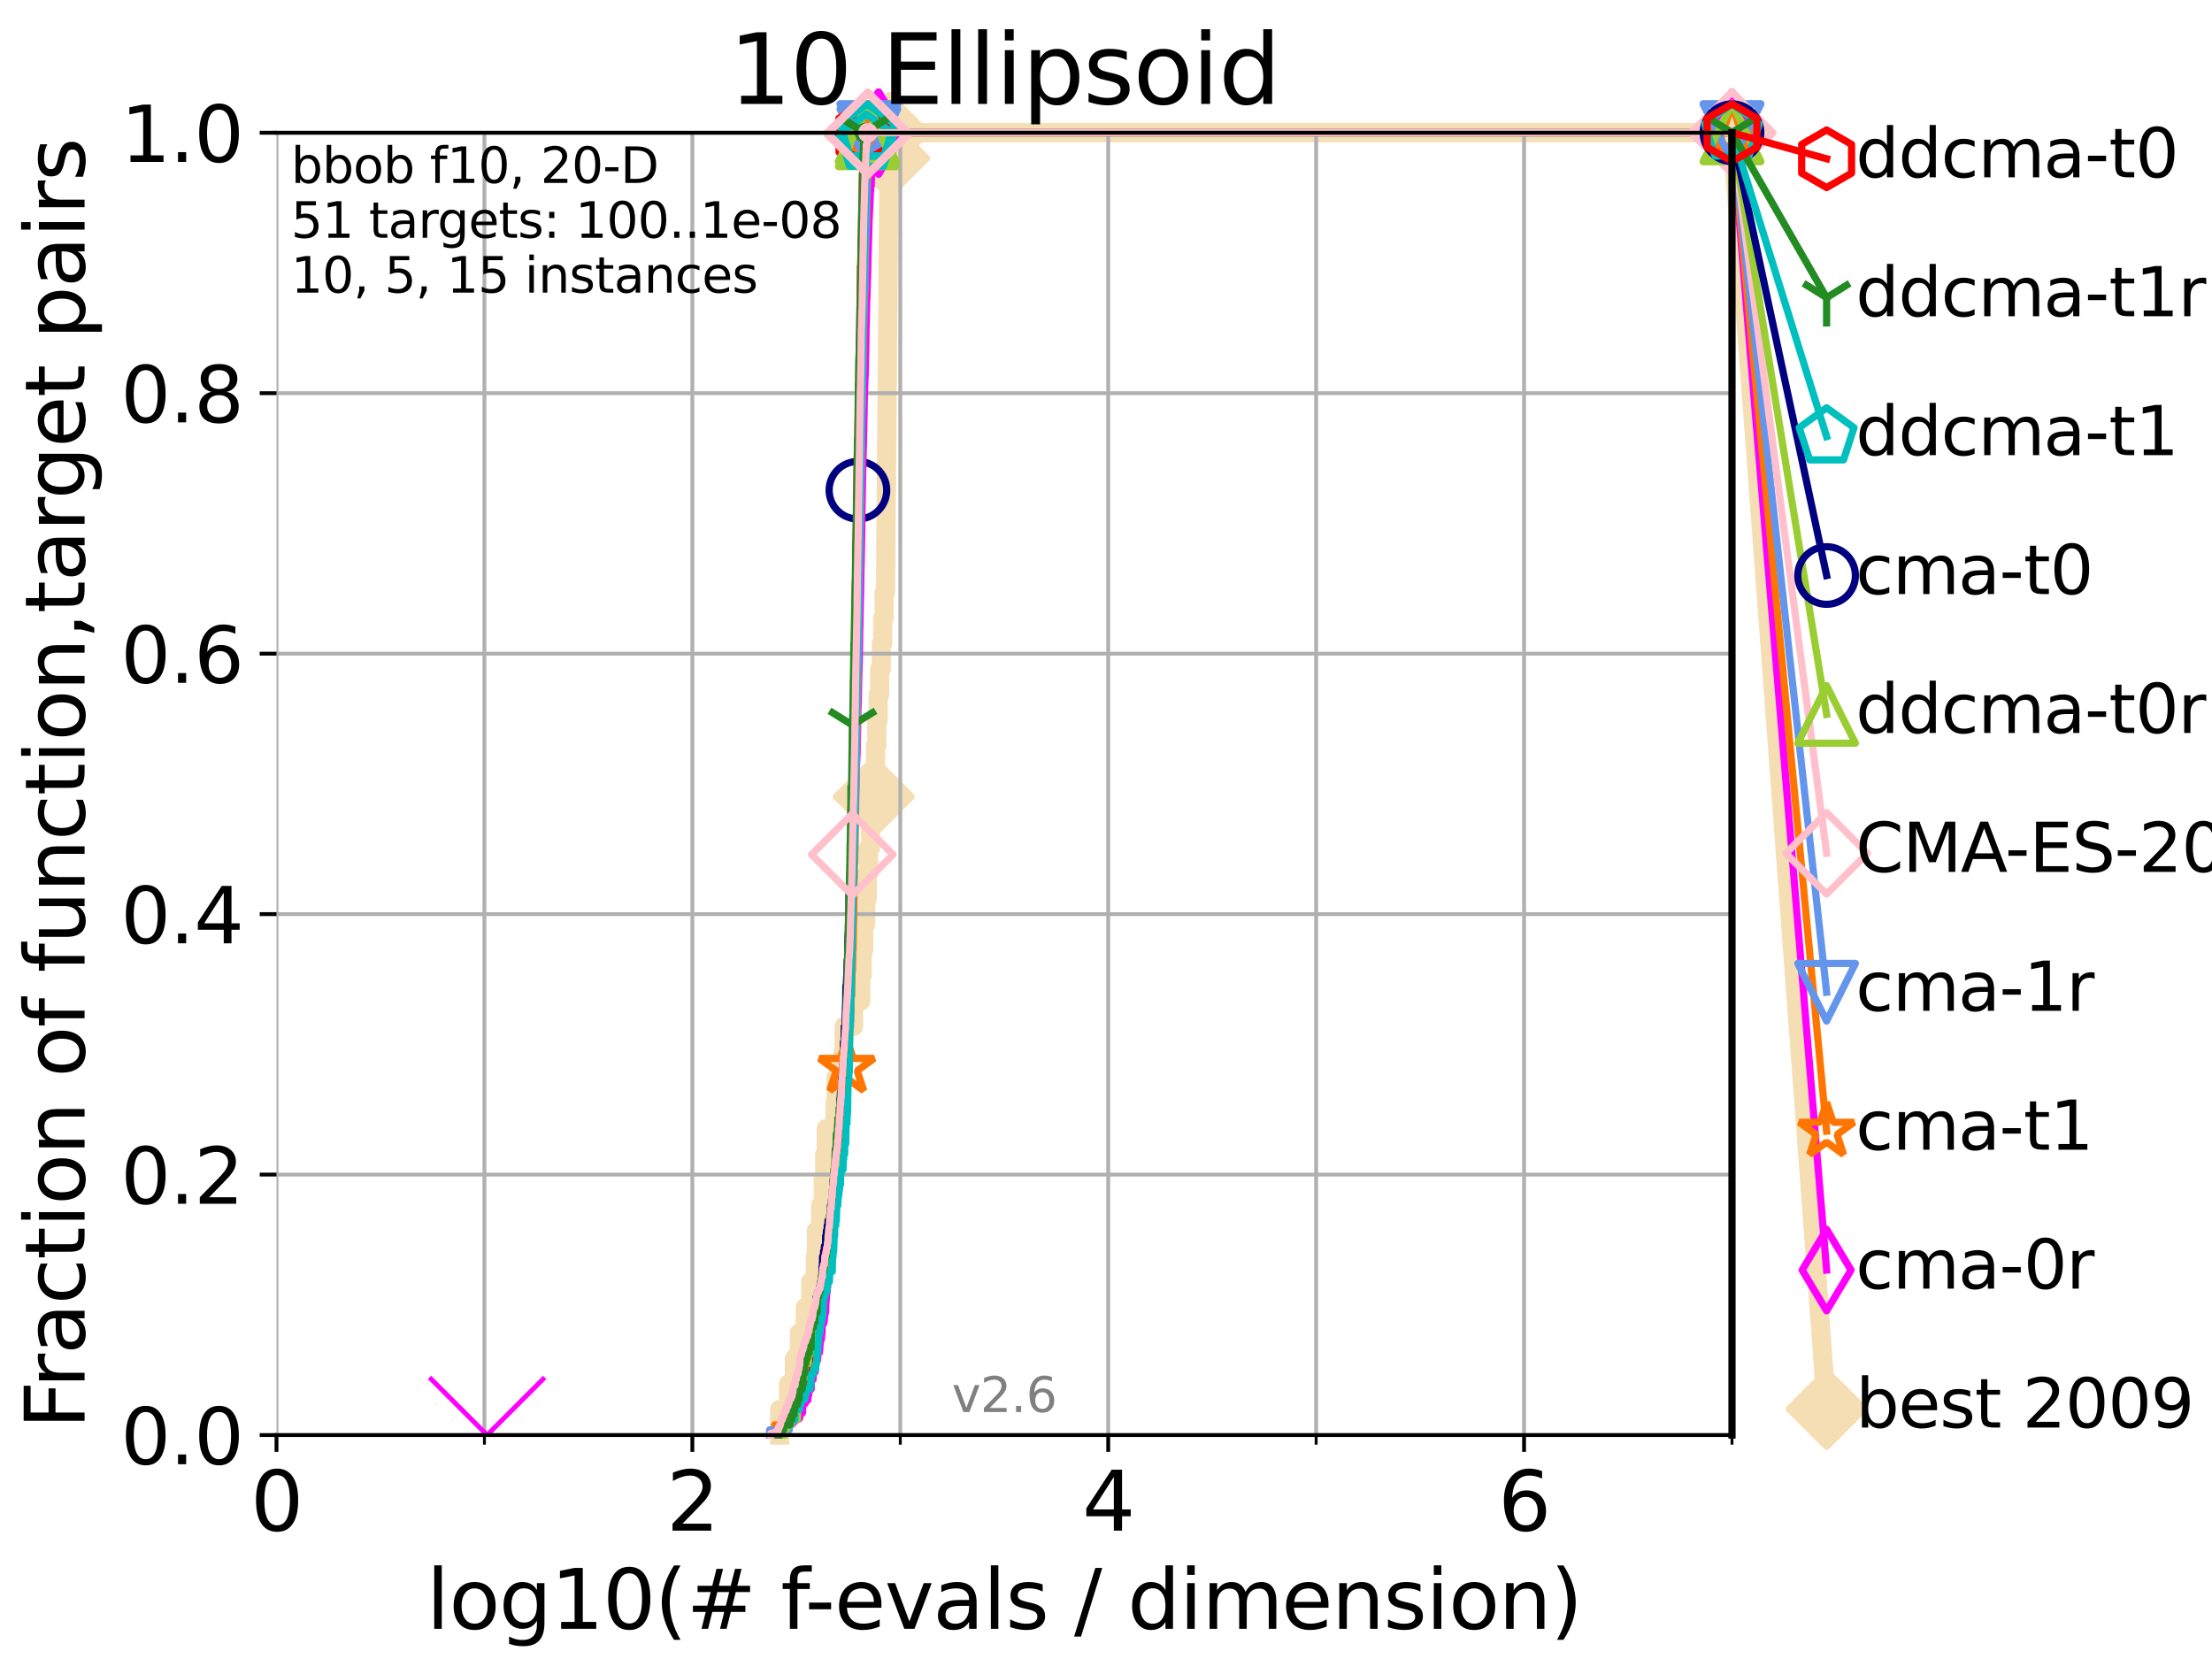 <?xml version="1.0" encoding="utf-8" standalone="no"?>
<!DOCTYPE svg PUBLIC "-//W3C//DTD SVG 1.1//EN"
  "http://www.w3.org/Graphics/SVG/1.1/DTD/svg11.dtd">
<svg xmlns:xlink="http://www.w3.org/1999/xlink" width="460.8pt" height="345.6pt" viewBox="0 0 460.8 345.6" xmlns="http://www.w3.org/2000/svg" version="1.1">
 <defs>
  <style type="text/css">*{stroke-linejoin: round; stroke-linecap: butt}</style>
 </defs>
 <g id="figure_1">
  <g id="patch_1">
   <path d="M 0 345.6 
L 460.8 345.6 
L 460.8 0 
L 0 0 
z
" style="fill: #ffffff"/>
  </g>
  <g id="axes_1">
   <g id="patch_2">
    <path d="M 57.6 298.944 
L 360.806 298.944 
L 360.806 27.648 
L 57.6 27.648 
z
" style="fill: #ffffff"/>
   </g>
   <g id="line2d_1">
    <path d="M 162.41 298.944 
L 162.41 293.624 
L 164.25 293.624 
L 164.25 288.305 
L 165.49 288.305 
L 165.49 282.985 
L 166.535 282.985 
L 166.535 277.666 
L 167.756 277.666 
L 167.756 272.346 
L 168.875 272.346 
L 168.875 267.027 
L 169.857 267.027 
L 169.857 261.707 
L 170.067 261.707 
L 170.067 256.388 
L 170.979 256.388 
L 170.979 251.068 
L 171.496 251.068 
L 171.496 245.749 
L 171.802 245.749 
L 171.802 240.429 
L 172.125 240.429 
L 172.125 235.11 
L 173.961 235.11 
L 173.961 229.79 
L 174.176 229.79 
L 174.176 224.471 
L 175.619 224.471 
L 175.619 219.151 
L 175.841 219.151 
L 175.841 213.832 
L 177.802 213.832 
L 177.802 208.512 
L 179.32 208.512 
L 179.32 203.192 
L 179.615 203.192 
L 179.615 197.873 
L 179.937 197.873 
L 179.937 192.553 
L 180.347 192.553 
L 180.347 187.234 
L 180.659 187.234 
L 180.659 181.914 
L 180.946 181.914 
L 180.946 176.595 
L 181.35 176.595 
L 181.35 171.275 
L 181.642 171.275 
L 181.642 165.956 
L 182.033 165.956 
L 182.033 160.636 
L 182.378 160.636 
L 182.378 155.317 
L 182.661 155.317 
L 182.661 149.997 
L 182.941 149.997 
L 182.941 144.678 
L 183.25 144.678 
L 183.25 139.358 
L 183.592 139.358 
L 183.592 134.039 
L 183.895 134.039 
L 183.895 128.719 
L 184.193 128.719 
L 184.193 123.4 
L 184.472 123.4 
L 184.472 118.08 
L 184.523 118.08 
L 184.523 112.76 
L 184.569 112.76 
L 184.569 107.441 
L 184.612 107.441 
L 184.612 102.121 
L 184.662 102.121 
L 184.662 96.802 
L 184.701 96.802 
L 184.701 91.482 
L 184.741 91.482 
L 184.741 86.163 
L 184.78 86.163 
L 184.78 80.843 
L 184.833 80.843 
L 184.833 75.524 
L 184.874 75.524 
L 184.874 70.204 
L 184.923 70.204 
L 184.923 64.885 
L 184.972 64.885 
L 184.972 59.565 
L 185.008 59.565 
L 185.008 54.246 
L 185.05 54.246 
L 185.05 48.926 
L 185.097 48.926 
L 185.097 43.607 
L 185.139 43.607 
L 185.139 38.287 
L 185.19 38.287 
L 185.19 32.968 
L 185.231 32.968 
L 185.231 27.648 
L 360.806 27.648 
" style="fill: none; stroke: #f5deb3; stroke-width: 4; stroke-linecap: square"/>
   </g>
   <g id="line2d_2">
    <defs>
     <path id="m6b0432b771" d="M -0 7.778 
L 7.778 0 
L 0 -7.778 
L -7.778 -0 
z
" style="stroke: #f5deb3; stroke-width: 1.5; stroke-linejoin: miter"/>
    </defs>
    <g>
     <use xlink:href="#m6b0432b771" x="182.033" y="165.956" style="fill: #f5deb3; stroke: #f5deb3; stroke-width: 1.5; stroke-linejoin: miter"/>
     <use xlink:href="#m6b0432b771" x="185.231" y="32.968" style="fill: #f5deb3; stroke: #f5deb3; stroke-width: 1.5; stroke-linejoin: miter"/>
     <use xlink:href="#m6b0432b771" x="185.231" y="27.648" style="fill: #f5deb3; stroke: #f5deb3; stroke-width: 1.5; stroke-linejoin: miter"/>
     <use xlink:href="#m6b0432b771" x="360.806" y="27.648" style="fill: #f5deb3; stroke: #f5deb3; stroke-width: 1.5; stroke-linejoin: miter"/>
    </g>
   </g>
   <g id="line2d_3">
    <path style="fill: none; stroke: #f5deb3; stroke-width: 4; stroke-linecap: square"/>
    <g/>
   </g>
   <g id="line2d_4">
    <path d="M 360.806 27.648 
L 380.515 293.518 
" style="fill: none; stroke: #f5deb3; stroke-width: 4; stroke-linecap: square"/>
    <g>
     <use xlink:href="#m6b0432b771" x="360.806" y="27.648" style="fill: #f5deb3; stroke: #f5deb3; stroke-width: 1.5; stroke-linejoin: miter"/>
     <use xlink:href="#m6b0432b771" x="380.515" y="293.518" style="fill: #f5deb3; stroke: #f5deb3; stroke-width: 1.5; stroke-linejoin: miter"/>
    </g>
   </g>
   <g id="matplotlib.axis_1">
    <g id="xtick_1">
     <g id="line2d_5">
      <path d="M 57.6 298.944 
L 57.6 27.648 
" clip-path="url(#p58f5ee1068)" style="fill: none; stroke: #b0b0b0; stroke-width: 0.8; stroke-linecap: square"/>
     </g>
     <g id="line2d_6">
      <defs>
       <path id="md1c04c2396" d="M 0 0 
L 0 3.5 
" style="stroke: #000000; stroke-width: 0.8"/>
      </defs>
      <g>
       <use xlink:href="#md1c04c2396" x="57.6" y="298.944" style="stroke: #000000; stroke-width: 0.8"/>
      </g>
     </g>
     <g id="text_1">
      <!-- 0 -->
      <g transform="translate(52.192 318.861)scale(0.17 -0.17)">
       <defs>
        <path id="DejaVuSans-30" d="M 2034 4250 
Q 1547 4250 1301 3770 
Q 1056 3291 1056 2328 
Q 1056 1369 1301 889 
Q 1547 409 2034 409 
Q 2525 409 2770 889 
Q 3016 1369 3016 2328 
Q 3016 3291 2770 3770 
Q 2525 4250 2034 4250 
z
M 2034 4750 
Q 2819 4750 3233 4129 
Q 3647 3509 3647 2328 
Q 3647 1150 3233 529 
Q 2819 -91 2034 -91 
Q 1250 -91 836 529 
Q 422 1150 422 2328 
Q 422 3509 836 4129 
Q 1250 4750 2034 4750 
z
" transform="scale(0.016)"/>
       </defs>
       <use xlink:href="#DejaVuSans-30"/>
      </g>
     </g>
    </g>
    <g id="xtick_2">
     <g id="line2d_7">
      <path d="M 144.23 298.944 
L 144.23 27.648 
" clip-path="url(#p58f5ee1068)" style="fill: none; stroke: #b0b0b0; stroke-width: 0.8; stroke-linecap: square"/>
     </g>
     <g id="line2d_8">
      <g>
       <use xlink:href="#md1c04c2396" x="144.23" y="298.944" style="stroke: #000000; stroke-width: 0.8"/>
      </g>
     </g>
     <g id="text_2">
      <!-- 2 -->
      <g transform="translate(138.822 318.861)scale(0.17 -0.17)">
       <defs>
        <path id="DejaVuSans-32" d="M 1228 531 
L 3431 531 
L 3431 0 
L 469 0 
L 469 531 
Q 828 903 1448 1529 
Q 2069 2156 2228 2338 
Q 2531 2678 2651 2914 
Q 2772 3150 2772 3378 
Q 2772 3750 2511 3984 
Q 2250 4219 1831 4219 
Q 1534 4219 1204 4116 
Q 875 4013 500 3803 
L 500 4441 
Q 881 4594 1212 4672 
Q 1544 4750 1819 4750 
Q 2544 4750 2975 4387 
Q 3406 4025 3406 3419 
Q 3406 3131 3298 2873 
Q 3191 2616 2906 2266 
Q 2828 2175 2409 1742 
Q 1991 1309 1228 531 
z
" transform="scale(0.016)"/>
       </defs>
       <use xlink:href="#DejaVuSans-32"/>
      </g>
     </g>
    </g>
    <g id="xtick_3">
     <g id="line2d_9">
      <path d="M 230.861 298.944 
L 230.861 27.648 
" clip-path="url(#p58f5ee1068)" style="fill: none; stroke: #b0b0b0; stroke-width: 0.8; stroke-linecap: square"/>
     </g>
     <g id="line2d_10">
      <g>
       <use xlink:href="#md1c04c2396" x="230.861" y="298.944" style="stroke: #000000; stroke-width: 0.8"/>
      </g>
     </g>
     <g id="text_3">
      <!-- 4 -->
      <g transform="translate(225.453 318.861)scale(0.17 -0.17)">
       <defs>
        <path id="DejaVuSans-34" d="M 2419 4116 
L 825 1625 
L 2419 1625 
L 2419 4116 
z
M 2253 4666 
L 3047 4666 
L 3047 1625 
L 3713 1625 
L 3713 1100 
L 3047 1100 
L 3047 0 
L 2419 0 
L 2419 1100 
L 313 1100 
L 313 1709 
L 2253 4666 
z
" transform="scale(0.016)"/>
       </defs>
       <use xlink:href="#DejaVuSans-34"/>
      </g>
     </g>
    </g>
    <g id="xtick_4">
     <g id="line2d_11">
      <path d="M 317.491 298.944 
L 317.491 27.648 
" clip-path="url(#p58f5ee1068)" style="fill: none; stroke: #b0b0b0; stroke-width: 0.8; stroke-linecap: square"/>
     </g>
     <g id="line2d_12">
      <g>
       <use xlink:href="#md1c04c2396" x="317.491" y="298.944" style="stroke: #000000; stroke-width: 0.8"/>
      </g>
     </g>
     <g id="text_4">
      <!-- 6 -->
      <g transform="translate(312.083 318.861)scale(0.17 -0.17)">
       <defs>
        <path id="DejaVuSans-36" d="M 2113 2584 
Q 1688 2584 1439 2293 
Q 1191 2003 1191 1497 
Q 1191 994 1439 701 
Q 1688 409 2113 409 
Q 2538 409 2786 701 
Q 3034 994 3034 1497 
Q 3034 2003 2786 2293 
Q 2538 2584 2113 2584 
z
M 3366 4563 
L 3366 3988 
Q 3128 4100 2886 4159 
Q 2644 4219 2406 4219 
Q 1781 4219 1451 3797 
Q 1122 3375 1075 2522 
Q 1259 2794 1537 2939 
Q 1816 3084 2150 3084 
Q 2853 3084 3261 2657 
Q 3669 2231 3669 1497 
Q 3669 778 3244 343 
Q 2819 -91 2113 -91 
Q 1303 -91 875 529 
Q 447 1150 447 2328 
Q 447 3434 972 4092 
Q 1497 4750 2381 4750 
Q 2619 4750 2861 4703 
Q 3103 4656 3366 4563 
z
" transform="scale(0.016)"/>
       </defs>
       <use xlink:href="#DejaVuSans-36"/>
      </g>
     </g>
    </g>
    <g id="xtick_5">
     <g id="line2d_13">
      <path d="M 100.915 298.944 
L 100.915 27.648 
" clip-path="url(#p58f5ee1068)" style="fill: none; stroke: #b0b0b0; stroke-width: 0.8; stroke-linecap: square"/>
     </g>
     <g id="line2d_14">
      <defs>
       <path id="md8399eb336" d="M 0 0 
L 0 2 
" style="stroke: #000000; stroke-width: 0.6"/>
      </defs>
      <g>
       <use xlink:href="#md8399eb336" x="100.915" y="298.944" style="stroke: #000000; stroke-width: 0.6"/>
      </g>
     </g>
    </g>
    <g id="xtick_6">
     <g id="line2d_15">
      <path d="M 187.546 298.944 
L 187.546 27.648 
" clip-path="url(#p58f5ee1068)" style="fill: none; stroke: #b0b0b0; stroke-width: 0.8; stroke-linecap: square"/>
     </g>
     <g id="line2d_16">
      <g>
       <use xlink:href="#md8399eb336" x="187.546" y="298.944" style="stroke: #000000; stroke-width: 0.6"/>
      </g>
     </g>
    </g>
    <g id="xtick_7">
     <g id="line2d_17">
      <path d="M 274.176 298.944 
L 274.176 27.648 
" clip-path="url(#p58f5ee1068)" style="fill: none; stroke: #b0b0b0; stroke-width: 0.8; stroke-linecap: square"/>
     </g>
     <g id="line2d_18">
      <g>
       <use xlink:href="#md8399eb336" x="274.176" y="298.944" style="stroke: #000000; stroke-width: 0.6"/>
      </g>
     </g>
    </g>
    <g id="xtick_8">
     <g id="line2d_19">
      <path d="M 360.806 298.944 
L 360.806 27.648 
" clip-path="url(#p58f5ee1068)" style="fill: none; stroke: #b0b0b0; stroke-width: 0.8; stroke-linecap: square"/>
     </g>
     <g id="line2d_20">
      <g>
       <use xlink:href="#md8399eb336" x="360.806" y="298.944" style="stroke: #000000; stroke-width: 0.6"/>
      </g>
     </g>
    </g>
    <g id="text_5">
     <!-- log10(# f-evals / dimension) -->
     <g transform="translate(88.823 339.314)scale(0.17 -0.17)">
      <defs>
       <path id="DejaVuSans-6c" d="M 603 4863 
L 1178 4863 
L 1178 0 
L 603 0 
L 603 4863 
z
" transform="scale(0.016)"/>
       <path id="DejaVuSans-6f" d="M 1959 3097 
Q 1497 3097 1228 2736 
Q 959 2375 959 1747 
Q 959 1119 1226 758 
Q 1494 397 1959 397 
Q 2419 397 2687 759 
Q 2956 1122 2956 1747 
Q 2956 2369 2687 2733 
Q 2419 3097 1959 3097 
z
M 1959 3584 
Q 2709 3584 3137 3096 
Q 3566 2609 3566 1747 
Q 3566 888 3137 398 
Q 2709 -91 1959 -91 
Q 1206 -91 779 398 
Q 353 888 353 1747 
Q 353 2609 779 3096 
Q 1206 3584 1959 3584 
z
" transform="scale(0.016)"/>
       <path id="DejaVuSans-67" d="M 2906 1791 
Q 2906 2416 2648 2759 
Q 2391 3103 1925 3103 
Q 1463 3103 1205 2759 
Q 947 2416 947 1791 
Q 947 1169 1205 825 
Q 1463 481 1925 481 
Q 2391 481 2648 825 
Q 2906 1169 2906 1791 
z
M 3481 434 
Q 3481 -459 3084 -895 
Q 2688 -1331 1869 -1331 
Q 1566 -1331 1297 -1286 
Q 1028 -1241 775 -1147 
L 775 -588 
Q 1028 -725 1275 -790 
Q 1522 -856 1778 -856 
Q 2344 -856 2625 -561 
Q 2906 -266 2906 331 
L 2906 616 
Q 2728 306 2450 153 
Q 2172 0 1784 0 
Q 1141 0 747 490 
Q 353 981 353 1791 
Q 353 2603 747 3093 
Q 1141 3584 1784 3584 
Q 2172 3584 2450 3431 
Q 2728 3278 2906 2969 
L 2906 3500 
L 3481 3500 
L 3481 434 
z
" transform="scale(0.016)"/>
       <path id="DejaVuSans-31" d="M 794 531 
L 1825 531 
L 1825 4091 
L 703 3866 
L 703 4441 
L 1819 4666 
L 2450 4666 
L 2450 531 
L 3481 531 
L 3481 0 
L 794 0 
L 794 531 
z
" transform="scale(0.016)"/>
       <path id="DejaVuSans-28" d="M 1984 4856 
Q 1566 4138 1362 3434 
Q 1159 2731 1159 2009 
Q 1159 1288 1364 580 
Q 1569 -128 1984 -844 
L 1484 -844 
Q 1016 -109 783 600 
Q 550 1309 550 2009 
Q 550 2706 781 3412 
Q 1013 4119 1484 4856 
L 1984 4856 
z
" transform="scale(0.016)"/>
       <path id="DejaVuSans-23" d="M 3272 2816 
L 2363 2816 
L 2100 1772 
L 3016 1772 
L 3272 2816 
z
M 2803 4594 
L 2478 3297 
L 3391 3297 
L 3719 4594 
L 4219 4594 
L 3897 3297 
L 4872 3297 
L 4872 2816 
L 3775 2816 
L 3519 1772 
L 4513 1772 
L 4513 1294 
L 3397 1294 
L 3072 0 
L 2572 0 
L 2894 1294 
L 1978 1294 
L 1656 0 
L 1153 0 
L 1478 1294 
L 494 1294 
L 494 1772 
L 1594 1772 
L 1856 2816 
L 850 2816 
L 850 3297 
L 1978 3297 
L 2297 4594 
L 2803 4594 
z
" transform="scale(0.016)"/>
       <path id="DejaVuSans-20" transform="scale(0.016)"/>
       <path id="DejaVuSans-66" d="M 2375 4863 
L 2375 4384 
L 1825 4384 
Q 1516 4384 1395 4259 
Q 1275 4134 1275 3809 
L 1275 3500 
L 2222 3500 
L 2222 3053 
L 1275 3053 
L 1275 0 
L 697 0 
L 697 3053 
L 147 3053 
L 147 3500 
L 697 3500 
L 697 3744 
Q 697 4328 969 4595 
Q 1241 4863 1831 4863 
L 2375 4863 
z
" transform="scale(0.016)"/>
       <path id="DejaVuSans-2d" d="M 313 2009 
L 1997 2009 
L 1997 1497 
L 313 1497 
L 313 2009 
z
" transform="scale(0.016)"/>
       <path id="DejaVuSans-65" d="M 3597 1894 
L 3597 1613 
L 953 1613 
Q 991 1019 1311 708 
Q 1631 397 2203 397 
Q 2534 397 2845 478 
Q 3156 559 3463 722 
L 3463 178 
Q 3153 47 2828 -22 
Q 2503 -91 2169 -91 
Q 1331 -91 842 396 
Q 353 884 353 1716 
Q 353 2575 817 3079 
Q 1281 3584 2069 3584 
Q 2775 3584 3186 3129 
Q 3597 2675 3597 1894 
z
M 3022 2063 
Q 3016 2534 2758 2815 
Q 2500 3097 2075 3097 
Q 1594 3097 1305 2825 
Q 1016 2553 972 2059 
L 3022 2063 
z
" transform="scale(0.016)"/>
       <path id="DejaVuSans-76" d="M 191 3500 
L 800 3500 
L 1894 563 
L 2988 3500 
L 3597 3500 
L 2284 0 
L 1503 0 
L 191 3500 
z
" transform="scale(0.016)"/>
       <path id="DejaVuSans-61" d="M 2194 1759 
Q 1497 1759 1228 1600 
Q 959 1441 959 1056 
Q 959 750 1161 570 
Q 1363 391 1709 391 
Q 2188 391 2477 730 
Q 2766 1069 2766 1631 
L 2766 1759 
L 2194 1759 
z
M 3341 1997 
L 3341 0 
L 2766 0 
L 2766 531 
Q 2569 213 2275 61 
Q 1981 -91 1556 -91 
Q 1019 -91 701 211 
Q 384 513 384 1019 
Q 384 1609 779 1909 
Q 1175 2209 1959 2209 
L 2766 2209 
L 2766 2266 
Q 2766 2663 2505 2880 
Q 2244 3097 1772 3097 
Q 1472 3097 1187 3025 
Q 903 2953 641 2809 
L 641 3341 
Q 956 3463 1253 3523 
Q 1550 3584 1831 3584 
Q 2591 3584 2966 3190 
Q 3341 2797 3341 1997 
z
" transform="scale(0.016)"/>
       <path id="DejaVuSans-73" d="M 2834 3397 
L 2834 2853 
Q 2591 2978 2328 3040 
Q 2066 3103 1784 3103 
Q 1356 3103 1142 2972 
Q 928 2841 928 2578 
Q 928 2378 1081 2264 
Q 1234 2150 1697 2047 
L 1894 2003 
Q 2506 1872 2764 1633 
Q 3022 1394 3022 966 
Q 3022 478 2636 193 
Q 2250 -91 1575 -91 
Q 1294 -91 989 -36 
Q 684 19 347 128 
L 347 722 
Q 666 556 975 473 
Q 1284 391 1588 391 
Q 1994 391 2212 530 
Q 2431 669 2431 922 
Q 2431 1156 2273 1281 
Q 2116 1406 1581 1522 
L 1381 1569 
Q 847 1681 609 1914 
Q 372 2147 372 2553 
Q 372 3047 722 3315 
Q 1072 3584 1716 3584 
Q 2034 3584 2315 3537 
Q 2597 3491 2834 3397 
z
" transform="scale(0.016)"/>
       <path id="DejaVuSans-2f" d="M 1625 4666 
L 2156 4666 
L 531 -594 
L 0 -594 
L 1625 4666 
z
" transform="scale(0.016)"/>
       <path id="DejaVuSans-64" d="M 2906 2969 
L 2906 4863 
L 3481 4863 
L 3481 0 
L 2906 0 
L 2906 525 
Q 2725 213 2448 61 
Q 2172 -91 1784 -91 
Q 1150 -91 751 415 
Q 353 922 353 1747 
Q 353 2572 751 3078 
Q 1150 3584 1784 3584 
Q 2172 3584 2448 3432 
Q 2725 3281 2906 2969 
z
M 947 1747 
Q 947 1113 1208 752 
Q 1469 391 1925 391 
Q 2381 391 2643 752 
Q 2906 1113 2906 1747 
Q 2906 2381 2643 2742 
Q 2381 3103 1925 3103 
Q 1469 3103 1208 2742 
Q 947 2381 947 1747 
z
" transform="scale(0.016)"/>
       <path id="DejaVuSans-69" d="M 603 3500 
L 1178 3500 
L 1178 0 
L 603 0 
L 603 3500 
z
M 603 4863 
L 1178 4863 
L 1178 4134 
L 603 4134 
L 603 4863 
z
" transform="scale(0.016)"/>
       <path id="DejaVuSans-6d" d="M 3328 2828 
Q 3544 3216 3844 3400 
Q 4144 3584 4550 3584 
Q 5097 3584 5394 3201 
Q 5691 2819 5691 2113 
L 5691 0 
L 5113 0 
L 5113 2094 
Q 5113 2597 4934 2840 
Q 4756 3084 4391 3084 
Q 3944 3084 3684 2787 
Q 3425 2491 3425 1978 
L 3425 0 
L 2847 0 
L 2847 2094 
Q 2847 2600 2669 2842 
Q 2491 3084 2119 3084 
Q 1678 3084 1418 2786 
Q 1159 2488 1159 1978 
L 1159 0 
L 581 0 
L 581 3500 
L 1159 3500 
L 1159 2956 
Q 1356 3278 1631 3431 
Q 1906 3584 2284 3584 
Q 2666 3584 2933 3390 
Q 3200 3197 3328 2828 
z
" transform="scale(0.016)"/>
       <path id="DejaVuSans-6e" d="M 3513 2113 
L 3513 0 
L 2938 0 
L 2938 2094 
Q 2938 2591 2744 2837 
Q 2550 3084 2163 3084 
Q 1697 3084 1428 2787 
Q 1159 2491 1159 1978 
L 1159 0 
L 581 0 
L 581 3500 
L 1159 3500 
L 1159 2956 
Q 1366 3272 1645 3428 
Q 1925 3584 2291 3584 
Q 2894 3584 3203 3211 
Q 3513 2838 3513 2113 
z
" transform="scale(0.016)"/>
       <path id="DejaVuSans-29" d="M 513 4856 
L 1013 4856 
Q 1481 4119 1714 3412 
Q 1947 2706 1947 2009 
Q 1947 1309 1714 600 
Q 1481 -109 1013 -844 
L 513 -844 
Q 928 -128 1133 580 
Q 1338 1288 1338 2009 
Q 1338 2731 1133 3434 
Q 928 4138 513 4856 
z
" transform="scale(0.016)"/>
      </defs>
      <use xlink:href="#DejaVuSans-6c"/>
      <use xlink:href="#DejaVuSans-6f" x="27.783"/>
      <use xlink:href="#DejaVuSans-67" x="88.965"/>
      <use xlink:href="#DejaVuSans-31" x="152.441"/>
      <use xlink:href="#DejaVuSans-30" x="216.064"/>
      <use xlink:href="#DejaVuSans-28" x="279.688"/>
      <use xlink:href="#DejaVuSans-23" x="318.701"/>
      <use xlink:href="#DejaVuSans-20" x="402.49"/>
      <use xlink:href="#DejaVuSans-66" x="434.277"/>
      <use xlink:href="#DejaVuSans-2d" x="463.982"/>
      <use xlink:href="#DejaVuSans-65" x="500.066"/>
      <use xlink:href="#DejaVuSans-76" x="561.59"/>
      <use xlink:href="#DejaVuSans-61" x="620.77"/>
      <use xlink:href="#DejaVuSans-6c" x="682.049"/>
      <use xlink:href="#DejaVuSans-73" x="709.832"/>
      <use xlink:href="#DejaVuSans-20" x="761.932"/>
      <use xlink:href="#DejaVuSans-2f" x="793.719"/>
      <use xlink:href="#DejaVuSans-20" x="827.41"/>
      <use xlink:href="#DejaVuSans-64" x="859.197"/>
      <use xlink:href="#DejaVuSans-69" x="922.674"/>
      <use xlink:href="#DejaVuSans-6d" x="950.457"/>
      <use xlink:href="#DejaVuSans-65" x="1047.869"/>
      <use xlink:href="#DejaVuSans-6e" x="1109.393"/>
      <use xlink:href="#DejaVuSans-73" x="1172.771"/>
      <use xlink:href="#DejaVuSans-69" x="1224.871"/>
      <use xlink:href="#DejaVuSans-6f" x="1252.654"/>
      <use xlink:href="#DejaVuSans-6e" x="1313.836"/>
      <use xlink:href="#DejaVuSans-29" x="1377.215"/>
     </g>
    </g>
   </g>
   <g id="matplotlib.axis_2">
    <g id="ytick_1">
     <g id="line2d_21">
      <path d="M 57.6 298.944 
L 360.806 298.944 
" clip-path="url(#p58f5ee1068)" style="fill: none; stroke: #b0b0b0; stroke-width: 0.8; stroke-linecap: square"/>
     </g>
     <g id="line2d_22">
      <defs>
       <path id="m17ef762568" d="M 0 0 
L -3.5 0 
" style="stroke: #000000; stroke-width: 0.8"/>
      </defs>
      <g>
       <use xlink:href="#m17ef762568" x="57.6" y="298.944" style="stroke: #000000; stroke-width: 0.8"/>
      </g>
     </g>
     <g id="text_6">
      <!-- 0.0 -->
      <g transform="translate(25.155 305.023)scale(0.16 -0.16)">
       <defs>
        <path id="DejaVuSans-2e" d="M 684 794 
L 1344 794 
L 1344 0 
L 684 0 
L 684 794 
z
" transform="scale(0.016)"/>
       </defs>
       <use xlink:href="#DejaVuSans-30"/>
       <use xlink:href="#DejaVuSans-2e" x="63.623"/>
       <use xlink:href="#DejaVuSans-30" x="95.41"/>
      </g>
     </g>
    </g>
    <g id="ytick_2">
     <g id="line2d_23">
      <path d="M 57.6 244.685 
L 360.806 244.685 
" clip-path="url(#p58f5ee1068)" style="fill: none; stroke: #b0b0b0; stroke-width: 0.8; stroke-linecap: square"/>
     </g>
     <g id="line2d_24">
      <g>
       <use xlink:href="#m17ef762568" x="57.6" y="244.685" style="stroke: #000000; stroke-width: 0.8"/>
      </g>
     </g>
     <g id="text_7">
      <!-- 0.2 -->
      <g transform="translate(25.155 250.764)scale(0.16 -0.16)">
       <use xlink:href="#DejaVuSans-30"/>
       <use xlink:href="#DejaVuSans-2e" x="63.623"/>
       <use xlink:href="#DejaVuSans-32" x="95.41"/>
      </g>
     </g>
    </g>
    <g id="ytick_3">
     <g id="line2d_25">
      <path d="M 57.6 190.426 
L 360.806 190.426 
" clip-path="url(#p58f5ee1068)" style="fill: none; stroke: #b0b0b0; stroke-width: 0.8; stroke-linecap: square"/>
     </g>
     <g id="line2d_26">
      <g>
       <use xlink:href="#m17ef762568" x="57.6" y="190.426" style="stroke: #000000; stroke-width: 0.8"/>
      </g>
     </g>
     <g id="text_8">
      <!-- 0.4 -->
      <g transform="translate(25.155 196.504)scale(0.16 -0.16)">
       <use xlink:href="#DejaVuSans-30"/>
       <use xlink:href="#DejaVuSans-2e" x="63.623"/>
       <use xlink:href="#DejaVuSans-34" x="95.41"/>
      </g>
     </g>
    </g>
    <g id="ytick_4">
     <g id="line2d_27">
      <path d="M 57.6 136.166 
L 360.806 136.166 
" clip-path="url(#p58f5ee1068)" style="fill: none; stroke: #b0b0b0; stroke-width: 0.8; stroke-linecap: square"/>
     </g>
     <g id="line2d_28">
      <g>
       <use xlink:href="#m17ef762568" x="57.6" y="136.166" style="stroke: #000000; stroke-width: 0.8"/>
      </g>
     </g>
     <g id="text_9">
      <!-- 0.6 -->
      <g transform="translate(25.155 142.245)scale(0.16 -0.16)">
       <use xlink:href="#DejaVuSans-30"/>
       <use xlink:href="#DejaVuSans-2e" x="63.623"/>
       <use xlink:href="#DejaVuSans-36" x="95.41"/>
      </g>
     </g>
    </g>
    <g id="ytick_5">
     <g id="line2d_29">
      <path d="M 57.6 81.907 
L 360.806 81.907 
" clip-path="url(#p58f5ee1068)" style="fill: none; stroke: #b0b0b0; stroke-width: 0.8; stroke-linecap: square"/>
     </g>
     <g id="line2d_30">
      <g>
       <use xlink:href="#m17ef762568" x="57.6" y="81.907" style="stroke: #000000; stroke-width: 0.8"/>
      </g>
     </g>
     <g id="text_10">
      <!-- 0.8 -->
      <g transform="translate(25.155 87.986)scale(0.16 -0.16)">
       <defs>
        <path id="DejaVuSans-38" d="M 2034 2216 
Q 1584 2216 1326 1975 
Q 1069 1734 1069 1313 
Q 1069 891 1326 650 
Q 1584 409 2034 409 
Q 2484 409 2743 651 
Q 3003 894 3003 1313 
Q 3003 1734 2745 1975 
Q 2488 2216 2034 2216 
z
M 1403 2484 
Q 997 2584 770 2862 
Q 544 3141 544 3541 
Q 544 4100 942 4425 
Q 1341 4750 2034 4750 
Q 2731 4750 3128 4425 
Q 3525 4100 3525 3541 
Q 3525 3141 3298 2862 
Q 3072 2584 2669 2484 
Q 3125 2378 3379 2068 
Q 3634 1759 3634 1313 
Q 3634 634 3220 271 
Q 2806 -91 2034 -91 
Q 1263 -91 848 271 
Q 434 634 434 1313 
Q 434 1759 690 2068 
Q 947 2378 1403 2484 
z
M 1172 3481 
Q 1172 3119 1398 2916 
Q 1625 2713 2034 2713 
Q 2441 2713 2670 2916 
Q 2900 3119 2900 3481 
Q 2900 3844 2670 4047 
Q 2441 4250 2034 4250 
Q 1625 4250 1398 4047 
Q 1172 3844 1172 3481 
z
" transform="scale(0.016)"/>
       </defs>
       <use xlink:href="#DejaVuSans-30"/>
       <use xlink:href="#DejaVuSans-2e" x="63.623"/>
       <use xlink:href="#DejaVuSans-38" x="95.41"/>
      </g>
     </g>
    </g>
    <g id="ytick_6">
     <g id="line2d_31">
      <path d="M 57.6 27.648 
L 360.806 27.648 
" clip-path="url(#p58f5ee1068)" style="fill: none; stroke: #b0b0b0; stroke-width: 0.8; stroke-linecap: square"/>
     </g>
     <g id="line2d_32">
      <g>
       <use xlink:href="#m17ef762568" x="57.6" y="27.648" style="stroke: #000000; stroke-width: 0.8"/>
      </g>
     </g>
     <g id="text_11">
      <!-- 1.0 -->
      <g transform="translate(25.155 33.727)scale(0.16 -0.16)">
       <use xlink:href="#DejaVuSans-31"/>
       <use xlink:href="#DejaVuSans-2e" x="63.623"/>
       <use xlink:href="#DejaVuSans-30" x="95.41"/>
      </g>
     </g>
    </g>
    <g id="text_12">
     <!-- Fraction of function,target pairs -->
     <g transform="translate(17.62 297.681)rotate(-90)scale(0.17 -0.17)">
      <defs>
       <path id="DejaVuSans-46" d="M 628 4666 
L 3309 4666 
L 3309 4134 
L 1259 4134 
L 1259 2759 
L 3109 2759 
L 3109 2228 
L 1259 2228 
L 1259 0 
L 628 0 
L 628 4666 
z
" transform="scale(0.016)"/>
       <path id="DejaVuSans-72" d="M 2631 2963 
Q 2534 3019 2420 3045 
Q 2306 3072 2169 3072 
Q 1681 3072 1420 2755 
Q 1159 2438 1159 1844 
L 1159 0 
L 581 0 
L 581 3500 
L 1159 3500 
L 1159 2956 
Q 1341 3275 1631 3429 
Q 1922 3584 2338 3584 
Q 2397 3584 2469 3576 
Q 2541 3569 2628 3553 
L 2631 2963 
z
" transform="scale(0.016)"/>
       <path id="DejaVuSans-63" d="M 3122 3366 
L 3122 2828 
Q 2878 2963 2633 3030 
Q 2388 3097 2138 3097 
Q 1578 3097 1268 2742 
Q 959 2388 959 1747 
Q 959 1106 1268 751 
Q 1578 397 2138 397 
Q 2388 397 2633 464 
Q 2878 531 3122 666 
L 3122 134 
Q 2881 22 2623 -34 
Q 2366 -91 2075 -91 
Q 1284 -91 818 406 
Q 353 903 353 1747 
Q 353 2603 823 3093 
Q 1294 3584 2113 3584 
Q 2378 3584 2631 3529 
Q 2884 3475 3122 3366 
z
" transform="scale(0.016)"/>
       <path id="DejaVuSans-74" d="M 1172 4494 
L 1172 3500 
L 2356 3500 
L 2356 3053 
L 1172 3053 
L 1172 1153 
Q 1172 725 1289 603 
Q 1406 481 1766 481 
L 2356 481 
L 2356 0 
L 1766 0 
Q 1100 0 847 248 
Q 594 497 594 1153 
L 594 3053 
L 172 3053 
L 172 3500 
L 594 3500 
L 594 4494 
L 1172 4494 
z
" transform="scale(0.016)"/>
       <path id="DejaVuSans-75" d="M 544 1381 
L 544 3500 
L 1119 3500 
L 1119 1403 
Q 1119 906 1312 657 
Q 1506 409 1894 409 
Q 2359 409 2629 706 
Q 2900 1003 2900 1516 
L 2900 3500 
L 3475 3500 
L 3475 0 
L 2900 0 
L 2900 538 
Q 2691 219 2414 64 
Q 2138 -91 1772 -91 
Q 1169 -91 856 284 
Q 544 659 544 1381 
z
M 1991 3584 
L 1991 3584 
z
" transform="scale(0.016)"/>
       <path id="DejaVuSans-2c" d="M 750 794 
L 1409 794 
L 1409 256 
L 897 -744 
L 494 -744 
L 750 256 
L 750 794 
z
" transform="scale(0.016)"/>
       <path id="DejaVuSans-70" d="M 1159 525 
L 1159 -1331 
L 581 -1331 
L 581 3500 
L 1159 3500 
L 1159 2969 
Q 1341 3281 1617 3432 
Q 1894 3584 2278 3584 
Q 2916 3584 3314 3078 
Q 3713 2572 3713 1747 
Q 3713 922 3314 415 
Q 2916 -91 2278 -91 
Q 1894 -91 1617 61 
Q 1341 213 1159 525 
z
M 3116 1747 
Q 3116 2381 2855 2742 
Q 2594 3103 2138 3103 
Q 1681 3103 1420 2742 
Q 1159 2381 1159 1747 
Q 1159 1113 1420 752 
Q 1681 391 2138 391 
Q 2594 391 2855 752 
Q 3116 1113 3116 1747 
z
" transform="scale(0.016)"/>
      </defs>
      <use xlink:href="#DejaVuSans-46"/>
      <use xlink:href="#DejaVuSans-72" x="50.27"/>
      <use xlink:href="#DejaVuSans-61" x="91.383"/>
      <use xlink:href="#DejaVuSans-63" x="152.662"/>
      <use xlink:href="#DejaVuSans-74" x="207.643"/>
      <use xlink:href="#DejaVuSans-69" x="246.852"/>
      <use xlink:href="#DejaVuSans-6f" x="274.635"/>
      <use xlink:href="#DejaVuSans-6e" x="335.816"/>
      <use xlink:href="#DejaVuSans-20" x="399.195"/>
      <use xlink:href="#DejaVuSans-6f" x="430.982"/>
      <use xlink:href="#DejaVuSans-66" x="492.164"/>
      <use xlink:href="#DejaVuSans-20" x="527.369"/>
      <use xlink:href="#DejaVuSans-66" x="559.156"/>
      <use xlink:href="#DejaVuSans-75" x="594.361"/>
      <use xlink:href="#DejaVuSans-6e" x="657.74"/>
      <use xlink:href="#DejaVuSans-63" x="721.119"/>
      <use xlink:href="#DejaVuSans-74" x="776.1"/>
      <use xlink:href="#DejaVuSans-69" x="815.309"/>
      <use xlink:href="#DejaVuSans-6f" x="843.092"/>
      <use xlink:href="#DejaVuSans-6e" x="904.273"/>
      <use xlink:href="#DejaVuSans-2c" x="967.652"/>
      <use xlink:href="#DejaVuSans-74" x="999.439"/>
      <use xlink:href="#DejaVuSans-61" x="1038.648"/>
      <use xlink:href="#DejaVuSans-72" x="1099.928"/>
      <use xlink:href="#DejaVuSans-67" x="1139.291"/>
      <use xlink:href="#DejaVuSans-65" x="1202.768"/>
      <use xlink:href="#DejaVuSans-74" x="1264.291"/>
      <use xlink:href="#DejaVuSans-20" x="1303.5"/>
      <use xlink:href="#DejaVuSans-70" x="1335.287"/>
      <use xlink:href="#DejaVuSans-61" x="1398.764"/>
      <use xlink:href="#DejaVuSans-69" x="1460.043"/>
      <use xlink:href="#DejaVuSans-72" x="1487.826"/>
      <use xlink:href="#DejaVuSans-73" x="1528.939"/>
     </g>
    </g>
   </g>
   <g id="line2d_33">
    <defs>
     <path id="mb8ad7bfee4" d="M 0 1.5 
C 0.398 1.5 0.779 1.342 1.061 1.061 
C 1.342 0.779 1.5 0.398 1.5 0 
C 1.5 -0.398 1.342 -0.779 1.061 -1.061 
C 0.779 -1.342 0.398 -1.5 0 -1.5 
C -0.398 -1.5 -0.779 -1.342 -1.061 -1.061 
C -1.342 -0.779 -1.5 -0.398 -1.5 0 
C -1.5 0.398 -1.342 0.779 -1.061 1.061 
C -0.779 1.342 -0.398 1.5 0 1.5 
z
" style="stroke: #f5deb3"/>
    </defs>
    <g>
     <use xlink:href="#mb8ad7bfee4" x="185.231" y="27.648" style="fill: #f5deb3; stroke: #f5deb3"/>
     <use xlink:href="#mb8ad7bfee4" x="185.231" y="27.648" style="fill: #f5deb3; stroke: #f5deb3"/>
    </g>
   </g>
   <g id="line2d_34">
    <defs>
     <path id="mb56ee901da" d="M 0 1.5 
C 0.398 1.5 0.779 1.342 1.061 1.061 
C 1.342 0.779 1.5 0.398 1.5 0 
C 1.5 -0.398 1.342 -0.779 1.061 -1.061 
C 0.779 -1.342 0.398 -1.5 0 -1.5 
C -0.398 -1.5 -0.779 -1.342 -1.061 -1.061 
C -1.342 -0.779 -1.5 -0.398 -1.5 0 
C -1.5 0.398 -1.342 0.779 -1.061 1.061 
C -0.779 1.342 -0.398 1.5 0 1.5 
z
" style="stroke: #000080"/>
    </defs>
    <g>
     <use xlink:href="#mb56ee901da" x="180.635" y="27.648" style="fill: #000080; stroke: #000080"/>
     <use xlink:href="#mb56ee901da" x="180.635" y="27.648" style="fill: #000080; stroke: #000080"/>
    </g>
   </g>
   <g id="line2d_35">
    <path d="M 162.241 298.944 
L 162.241 297.88 
L 162.574 297.88 
L 162.574 296.816 
L 163.78 296.816 
L 163.78 295.752 
L 163.968 295.752 
L 163.968 294.688 
L 164.95 294.688 
L 164.95 293.624 
L 165.149 293.624 
L 165.149 292.561 
L 165.407 292.561 
L 165.407 291.497 
L 166.181 291.497 
L 166.181 290.433 
L 166.601 290.433 
L 166.636 288.305 
L 166.727 288.305 
L 166.727 287.241 
L 166.908 287.241 
L 166.908 286.177 
L 167.287 286.177 
L 167.287 285.113 
L 167.403 285.113 
L 167.466 282.985 
L 167.57 282.985 
L 167.57 281.922 
L 168.337 281.922 
L 168.337 280.858 
L 168.622 280.858 
L 168.622 279.794 
L 168.981 279.794 
L 168.981 278.73 
L 169.331 278.73 
L 169.369 276.602 
L 169.452 276.602 
L 169.452 275.538 
L 169.624 275.538 
L 169.624 274.474 
L 169.948 274.474 
L 169.998 270.219 
L 170.304 270.219 
L 170.304 269.155 
L 170.714 269.155 
L 170.714 268.091 
L 170.945 268.091 
L 170.945 267.027 
L 171.067 267.027 
L 171.067 265.963 
L 171.2 265.963 
L 171.24 263.835 
L 171.32 263.835 
L 171.365 261.707 
L 171.56 261.707 
L 171.56 260.643 
L 171.737 260.643 
L 171.737 259.579 
L 171.977 259.579 
L 172.003 257.452 
L 172.155 257.452 
L 172.155 256.388 
L 172.325 256.388 
L 172.325 255.324 
L 172.474 255.324 
L 172.474 254.26 
L 172.86 254.26 
L 172.913 252.132 
L 173.03 252.132 
L 173.03 251.068 
L 173.346 251.068 
L 173.346 250.004 
L 173.508 250.004 
L 173.589 247.877 
L 173.626 247.877 
L 173.626 246.813 
L 173.793 246.813 
L 173.858 244.685 
L 174.022 244.685 
L 174.124 241.493 
L 174.195 241.493 
L 174.304 238.301 
L 174.308 238.301 
L 174.308 237.237 
L 174.531 237.237 
L 174.574 235.11 
L 174.712 235.11 
L 174.753 232.982 
L 174.947 232.982 
L 174.978 228.726 
L 175.072 228.726 
L 175.072 227.662 
L 175.199 227.662 
L 175.282 223.407 
L 175.587 223.407 
L 175.693 217.023 
L 175.832 217.023 
L 175.87 213.832 
L 176.02 213.832 
L 176.124 209.576 
L 176.16 209.576 
L 176.215 205.32 
L 176.287 205.32 
L 176.395 203.192 
L 176.417 203.192 
L 176.478 200.001 
L 176.558 200.001 
L 176.662 194.681 
L 176.705 194.681 
L 176.799 190.426 
L 176.839 190.426 
L 176.862 186.17 
L 176.953 186.17 
L 177.017 184.042 
L 177.072 184.042 
L 177.176 178.723 
L 177.214 178.723 
L 177.308 173.403 
L 177.332 173.403 
L 177.392 165.956 
L 177.479 165.956 
L 177.55 159.572 
L 177.639 159.572 
L 177.698 153.189 
L 177.771 153.189 
L 177.877 147.869 
L 177.899 147.869 
L 177.999 140.422 
L 178.01 140.422 
L 178.091 134.039 
L 178.164 134.039 
L 178.27 125.527 
L 178.287 125.527 
L 178.393 119.144 
L 178.405 119.144 
L 178.506 113.824 
L 178.518 113.824 
L 178.623 107.441 
L 178.635 107.441 
L 178.722 99.994 
L 178.754 99.994 
L 178.845 90.418 
L 178.879 90.418 
L 178.966 82.971 
L 179 82.971 
L 179.097 77.652 
L 179.127 77.652 
L 179.213 70.204 
L 179.246 70.204 
L 179.349 62.757 
L 179.364 62.757 
L 179.469 55.31 
L 179.495 55.31 
L 179.59 48.926 
L 179.628 48.926 
L 179.662 44.67 
L 179.768 44.67 
L 179.847 40.415 
L 179.894 40.415 
L 179.936 37.223 
L 180.075 37.223 
L 180.17 35.095 
L 180.253 35.095 
L 180.334 30.84 
L 180.552 30.84 
L 180.635 27.648 
L 360.806 27.648 
L 360.806 27.648 
" style="fill: none; stroke: #000080; stroke-width: 1.5; stroke-linecap: square"/>
   </g>
   <g id="line2d_36">
    <defs>
     <path id="m443578d314" d="M 0 6 
C 1.591 6 3.117 5.368 4.243 4.243 
C 5.368 3.117 6 1.591 6 0 
C 6 -1.591 5.368 -3.117 4.243 -4.243 
C 3.117 -5.368 1.591 -6 0 -6 
C -1.591 -6 -3.117 -5.368 -4.243 -4.243 
C -5.368 -3.117 -6 -1.591 -6 0 
C -6 1.591 -5.368 3.117 -4.243 4.243 
C -3.117 5.368 -1.591 6 0 6 
z
" style="stroke: #000080; stroke-width: 1.5"/>
    </defs>
    <g>
     <use xlink:href="#m443578d314" x="178.722" y="102.121" style="fill-opacity: 0; stroke: #000080; stroke-width: 1.5"/>
     <use xlink:href="#m443578d314" x="180.635" y="28.712" style="fill-opacity: 0; stroke: #000080; stroke-width: 1.5"/>
     <use xlink:href="#m443578d314" x="180.635" y="27.648" style="fill-opacity: 0; stroke: #000080; stroke-width: 1.5"/>
     <use xlink:href="#m443578d314" x="360.806" y="27.648" style="fill-opacity: 0; stroke: #000080; stroke-width: 1.5"/>
    </g>
   </g>
   <g id="line2d_37">
    <path style="fill: none; stroke: #000080; stroke-width: 1.5; stroke-linecap: square"/>
    <g/>
   </g>
   <g id="line2d_38">
    <defs>
     <path id="m4a668f76cf" d="M 0 1.5 
C 0.398 1.5 0.779 1.342 1.061 1.061 
C 1.342 0.779 1.5 0.398 1.5 0 
C 1.5 -0.398 1.342 -0.779 1.061 -1.061 
C 0.779 -1.342 0.398 -1.5 0 -1.5 
C -0.398 -1.5 -0.779 -1.342 -1.061 -1.061 
C -1.342 -0.779 -1.5 -0.398 -1.5 0 
C -1.5 0.398 -1.342 0.779 -1.061 1.061 
C -0.779 1.342 -0.398 1.5 0 1.5 
z
" style="stroke: #ff00ff"/>
    </defs>
    <g>
     <use xlink:href="#m4a668f76cf" x="183.023" y="27.648" style="fill: #ff00ff; stroke: #ff00ff"/>
     <use xlink:href="#m4a668f76cf" x="183.023" y="27.648" style="fill: #ff00ff; stroke: #ff00ff"/>
    </g>
   </g>
   <g id="line2d_39">
    <path d="M 160.945 298.944 
L 160.945 298.412 
L 161.725 298.412 
L 161.725 298.057 
L 162.06 298.057 
L 162.06 297.525 
L 162.474 297.525 
L 162.474 297.348 
L 162.796 297.348 
L 162.796 297.171 
L 164.427 297.171 
L 164.427 296.639 
L 165.078 296.639 
L 165.078 296.462 
L 165.242 296.462 
L 165.242 295.93 
L 165.866 295.93 
L 165.866 295.575 
L 166.469 295.575 
L 166.469 295.398 
L 166.593 295.398 
L 166.593 294.866 
L 166.71 294.866 
L 166.71 294.334 
L 167.174 294.334 
L 167.238 292.915 
L 167.287 292.915 
L 167.287 292.383 
L 167.738 292.383 
L 167.743 291.674 
L 168.29 291.674 
L 168.345 290.61 
L 168.467 290.61 
L 168.491 289.546 
L 168.852 289.546 
L 168.852 289.369 
L 168.989 289.369 
L 169.017 287.418 
L 169.369 287.418 
L 169.452 286.177 
L 169.507 286.177 
L 169.529 285.822 
L 169.811 285.822 
L 169.878 284.759 
L 169.924 284.759 
L 170.001 283.34 
L 170.313 283.34 
L 170.412 281.922 
L 170.512 281.922 
L 170.512 281.744 
L 170.73 281.744 
L 170.812 280.148 
L 170.844 280.148 
L 170.915 279.262 
L 170.965 279.262 
L 170.965 279.084 
L 171.107 279.084 
L 171.197 277.843 
L 171.247 277.843 
L 171.278 275.715 
L 171.595 275.715 
L 171.595 275.183 
L 171.713 275.183 
L 171.804 273.942 
L 171.861 273.942 
L 171.861 273.41 
L 171.988 273.41 
L 172.063 271.105 
L 172.1 271.105 
L 172.206 269.332 
L 172.299 269.332 
L 172.407 267.559 
L 172.426 267.559 
L 172.483 266.495 
L 172.568 266.495 
L 172.678 264.899 
L 172.73 264.899 
L 172.835 263.658 
L 172.854 263.658 
L 172.96 261.885 
L 172.966 261.885 
L 173.042 259.402 
L 173.151 259.402 
L 173.254 258.516 
L 173.272 258.516 
L 173.382 256.742 
L 173.426 256.742 
L 173.514 253.373 
L 173.549 253.373 
L 173.563 252.664 
L 173.666 252.664 
L 173.707 251.246 
L 173.834 251.246 
L 173.885 250.359 
L 173.953 250.359 
L 173.995 249.65 
L 174.067 249.65 
L 174.157 248.054 
L 174.188 248.054 
L 174.281 246.635 
L 174.331 246.635 
L 174.389 245.749 
L 174.499 245.749 
L 174.552 243.976 
L 174.619 243.976 
L 174.718 242.912 
L 174.803 242.912 
L 174.908 240.961 
L 174.931 240.961 
L 175.037 239.543 
L 175.093 239.543 
L 175.19 236.706 
L 175.251 236.706 
L 175.349 234.578 
L 175.376 234.578 
L 175.485 232.627 
L 175.512 232.627 
L 175.601 230.322 
L 175.645 230.322 
L 175.695 228.726 
L 175.758 228.726 
L 175.851 226.066 
L 175.876 226.066 
L 175.982 223.407 
L 175.989 223.407 
L 176.086 221.634 
L 176.117 221.634 
L 176.224 217.91 
L 176.245 217.91 
L 176.344 214.718 
L 176.361 214.718 
L 176.471 211.704 
L 176.481 211.704 
L 176.574 208.867 
L 176.595 208.867 
L 176.692 205.143 
L 176.709 205.143 
L 176.817 201.774 
L 176.83 201.774 
L 176.938 199.469 
L 176.943 199.469 
L 177.034 197.341 
L 177.07 197.341 
L 177.17 193.795 
L 177.191 193.795 
L 177.281 191.312 
L 177.307 191.312 
L 177.416 187.943 
L 177.445 187.943 
L 177.534 184.929 
L 177.566 184.929 
L 177.674 182.269 
L 177.698 182.269 
L 177.798 177.836 
L 177.818 177.836 
L 177.894 174.999 
L 177.938 174.999 
L 178.042 171.098 
L 178.058 171.098 
L 178.147 168.084 
L 178.17 168.084 
L 178.273 164.183 
L 178.289 164.183 
L 178.393 160.282 
L 178.405 160.282 
L 178.498 157.267 
L 178.541 157.267 
L 178.65 152.302 
L 178.654 152.302 
L 178.737 146.983 
L 178.788 146.983 
L 178.894 141.131 
L 178.908 141.131 
L 179.018 136.344 
L 179.019 136.344 
L 179.121 130.492 
L 179.134 130.492 
L 179.243 124.463 
L 179.262 124.463 
L 179.371 117.371 
L 179.387 117.371 
L 179.497 110.987 
L 179.498 110.987 
L 179.608 103.895 
L 179.61 103.895 
L 179.718 97.866 
L 179.738 97.866 
L 179.84 93.256 
L 179.851 93.256 
L 179.96 87.581 
L 179.975 87.581 
L 180.075 81.907 
L 180.09 81.907 
L 180.201 78.538 
L 180.223 78.538 
L 180.322 73.928 
L 180.336 73.928 
L 180.437 67.013 
L 180.455 67.013 
L 180.565 62.225 
L 180.593 62.225 
L 180.692 57.969 
L 180.717 57.969 
L 180.828 53.182 
L 180.835 53.182 
L 180.941 49.635 
L 180.946 49.635 
L 181.056 45.557 
L 181.07 45.557 
L 181.177 43.075 
L 181.191 43.075 
L 181.302 40.415 
L 181.31 40.415 
L 181.401 38.819 
L 181.483 38.819 
L 181.578 35.095 
L 181.596 35.095 
L 181.668 32.968 
L 181.708 32.968 
L 181.765 32.081 
L 181.819 32.081 
L 181.928 30.13 
L 181.931 30.13 
L 182.027 28.889 
L 182.095 28.889 
L 182.188 28.357 
L 182.484 28.357 
L 182.484 28.18 
L 182.655 28.18 
L 182.696 27.825 
L 183.023 27.825 
L 183.023 27.648 
L 360.806 27.648 
L 360.806 27.648 
" style="fill: none; stroke: #ff00ff; stroke-width: 1.5; stroke-linecap: square"/>
   </g>
   <g id="line2d_40">
    <defs>
     <path id="md1db10f622" d="M -0 8.485 
L 5.091 0 
L 0 -8.485 
L -5.091 -0 
z
" style="stroke: #ff00ff; stroke-width: 1.5; stroke-linejoin: miter"/>
    </defs>
    <g>
     <use xlink:href="#md1db10f622" x="183.023" y="27.825" style="fill-opacity: 0; stroke: #ff00ff; stroke-width: 1.5; stroke-linejoin: miter"/>
     <use xlink:href="#md1db10f622" x="183.023" y="27.648" style="fill-opacity: 0; stroke: #ff00ff; stroke-width: 1.5; stroke-linejoin: miter"/>
     <use xlink:href="#md1db10f622" x="183.023" y="27.648" style="fill-opacity: 0; stroke: #ff00ff; stroke-width: 1.5; stroke-linejoin: miter"/>
     <use xlink:href="#md1db10f622" x="360.806" y="27.648" style="fill-opacity: 0; stroke: #ff00ff; stroke-width: 1.5; stroke-linejoin: miter"/>
    </g>
   </g>
   <g id="line2d_41">
    <path style="fill: none; stroke: #ff00ff; stroke-width: 1.5; stroke-linecap: square"/>
    <g/>
   </g>
   <g id="line2d_42">
    <path d="M 101.471 298.944 
" clip-path="url(#p58f5ee1068)" style="fill: none; stroke: #ff00ff; stroke-width: 1.5; stroke-linecap: square"/>
    <defs>
     <path id="m8f7f9fdd52" d="M -12 12 
L 12 -12 
M -12 -12 
L 12 12 
" style="stroke: #ff00ff"/>
    </defs>
    <g clip-path="url(#p58f5ee1068)">
     <use xlink:href="#m8f7f9fdd52" x="101.471" y="298.944" style="fill: #ff00ff; stroke: #ff00ff"/>
    </g>
   </g>
   <g id="line2d_43">
    <defs>
     <path id="ma0fd70216b" d="M 0 1.5 
C 0.398 1.5 0.779 1.342 1.061 1.061 
C 1.342 0.779 1.5 0.398 1.5 0 
C 1.5 -0.398 1.342 -0.779 1.061 -1.061 
C 0.779 -1.342 0.398 -1.5 0 -1.5 
C -0.398 -1.5 -0.779 -1.342 -1.061 -1.061 
C -1.342 -0.779 -1.5 -0.398 -1.5 0 
C -1.5 0.398 -1.342 0.779 -1.061 1.061 
C -0.779 1.342 -0.398 1.5 0 1.5 
z
" style="stroke: #ff7500"/>
    </defs>
    <g>
     <use xlink:href="#ma0fd70216b" x="181.274" y="27.648" style="fill: #ff7500; stroke: #ff7500"/>
     <use xlink:href="#ma0fd70216b" x="181.274" y="27.648" style="fill: #ff7500; stroke: #ff7500"/>
    </g>
   </g>
   <g id="line2d_44">
    <path d="M 160.956 298.944 
L 160.956 297.88 
L 161.377 297.88 
L 161.377 296.816 
L 163.057 296.816 
L 163.057 295.752 
L 163.518 295.752 
L 163.518 294.688 
L 163.783 294.688 
L 163.783 293.624 
L 164.944 293.624 
L 164.944 292.561 
L 165.075 292.561 
L 165.075 291.497 
L 166.04 291.497 
L 166.04 290.433 
L 166.234 290.433 
L 166.234 289.369 
L 167.04 289.369 
L 167.085 287.241 
L 167.392 287.241 
L 167.392 286.177 
L 167.829 286.177 
L 167.829 285.113 
L 168.114 285.113 
L 168.167 282.985 
L 168.48 282.985 
L 168.48 281.922 
L 168.727 281.922 
L 168.745 279.794 
L 169.897 279.794 
L 169.897 278.73 
L 170.306 278.73 
L 170.306 277.666 
L 170.431 277.666 
L 170.498 275.538 
L 170.867 275.538 
L 170.908 273.41 
L 170.981 273.41 
L 170.981 272.346 
L 171.135 272.346 
L 171.15 270.219 
L 171.256 270.219 
L 171.354 268.091 
L 171.577 268.091 
L 171.577 267.027 
L 171.895 267.027 
L 171.973 264.899 
L 172.07 264.899 
L 172.07 263.835 
L 172.323 263.835 
L 172.323 262.771 
L 172.514 262.771 
L 172.514 261.707 
L 172.747 261.707 
L 172.747 260.643 
L 172.948 260.643 
L 173.022 258.516 
L 173.174 258.516 
L 173.174 257.452 
L 173.46 257.452 
L 173.46 256.388 
L 173.774 256.388 
L 173.834 254.26 
L 174.028 254.26 
L 174.105 252.132 
L 174.14 252.132 
L 174.245 248.94 
L 174.298 248.94 
L 174.386 245.749 
L 174.514 245.749 
L 174.514 244.685 
L 174.63 244.685 
L 174.694 242.557 
L 174.749 242.557 
L 174.816 239.365 
L 174.892 239.365 
L 174.892 238.301 
L 175.088 238.301 
L 175.179 235.11 
L 175.255 235.11 
L 175.349 231.918 
L 175.506 231.918 
L 175.542 229.79 
L 175.707 229.79 
L 175.707 228.726 
L 175.904 228.726 
L 175.998 225.534 
L 176.27 225.534 
L 176.374 223.407 
L 176.39 223.407 
L 176.492 221.279 
L 176.655 221.279 
L 176.759 219.151 
L 176.774 219.151 
L 176.88 217.023 
L 176.97 217.023 
L 177.057 213.832 
L 177.173 213.832 
L 177.263 210.64 
L 177.285 210.64 
L 177.287 207.448 
L 177.429 207.448 
L 177.5 202.129 
L 177.596 202.129 
L 177.657 197.873 
L 177.715 197.873 
L 177.818 191.49 
L 177.832 191.49 
L 177.942 182.978 
L 177.971 182.978 
L 178.018 179.787 
L 178.086 179.787 
L 178.196 172.339 
L 178.204 172.339 
L 178.31 163.828 
L 178.324 163.828 
L 178.385 158.508 
L 178.436 158.508 
L 178.545 151.061 
L 178.589 151.061 
L 178.685 142.55 
L 178.715 142.55 
L 178.809 132.975 
L 178.847 132.975 
L 178.946 123.4 
L 178.967 123.4 
L 179.071 114.888 
L 179.118 114.888 
L 179.213 107.441 
L 179.272 107.441 
L 179.365 98.93 
L 179.388 98.93 
L 179.477 90.418 
L 179.523 90.418 
L 179.583 84.035 
L 179.646 84.035 
L 179.742 76.588 
L 179.76 76.588 
L 179.87 70.204 
L 179.895 70.204 
L 179.995 64.885 
L 180.009 64.885 
L 180.107 61.693 
L 180.141 61.693 
L 180.209 56.373 
L 180.275 56.373 
L 180.372 49.99 
L 180.394 49.99 
L 180.487 46.798 
L 180.527 46.798 
L 180.624 40.415 
L 180.67 40.415 
L 180.704 37.223 
L 180.8 37.223 
L 180.887 31.904 
L 180.973 31.904 
L 181.039 29.776 
L 181.236 29.776 
L 181.274 27.648 
L 360.806 27.648 
L 360.806 27.648 
" style="fill: none; stroke: #ff7500; stroke-width: 1.5; stroke-linecap: square"/>
   </g>
   <g id="line2d_45">
    <defs>
     <path id="m863c8e257e" d="M 0 -6 
L -1.347 -1.854 
L -5.706 -1.854 
L -2.18 0.708 
L -3.527 4.854 
L -0 2.292 
L 3.527 4.854 
L 2.18 0.708 
L 5.706 -1.854 
L 1.347 -1.854 
z
" style="stroke: #ff7500; stroke-width: 1.5; stroke-linejoin: bevel"/>
    </defs>
    <g>
     <use xlink:href="#m863c8e257e" x="176.39" y="222.343" style="fill-opacity: 0; stroke: #ff7500; stroke-width: 1.5; stroke-linejoin: bevel"/>
     <use xlink:href="#m863c8e257e" x="181.274" y="28.712" style="fill-opacity: 0; stroke: #ff7500; stroke-width: 1.5; stroke-linejoin: bevel"/>
     <use xlink:href="#m863c8e257e" x="181.274" y="27.648" style="fill-opacity: 0; stroke: #ff7500; stroke-width: 1.5; stroke-linejoin: bevel"/>
     <use xlink:href="#m863c8e257e" x="360.806" y="27.648" style="fill-opacity: 0; stroke: #ff7500; stroke-width: 1.5; stroke-linejoin: bevel"/>
    </g>
   </g>
   <g id="line2d_46">
    <path style="fill: none; stroke: #ff7500; stroke-width: 1.5; stroke-linecap: square"/>
    <g/>
   </g>
   <g id="line2d_47">
    <defs>
     <path id="m493f6095c8" d="M 0 1.5 
C 0.398 1.5 0.779 1.342 1.061 1.061 
C 1.342 0.779 1.5 0.398 1.5 0 
C 1.5 -0.398 1.342 -0.779 1.061 -1.061 
C 0.779 -1.342 0.398 -1.5 0 -1.5 
C -0.398 -1.5 -0.779 -1.342 -1.061 -1.061 
C -1.342 -0.779 -1.5 -0.398 -1.5 0 
C -1.5 0.398 -1.342 0.779 -1.061 1.061 
C -0.779 1.342 -0.398 1.5 0 1.5 
z
" style="stroke: #6495ed"/>
    </defs>
    <g>
     <use xlink:href="#m493f6095c8" x="181.009" y="27.648" style="fill: #6495ed; stroke: #6495ed"/>
     <use xlink:href="#m493f6095c8" x="181.009" y="27.648" style="fill: #6495ed; stroke: #6495ed"/>
    </g>
   </g>
   <g id="line2d_48">
    <path d="M 160.315 298.944 
L 160.315 297.88 
L 164.421 297.88 
L 164.421 296.816 
L 164.919 296.816 
L 165.006 293.624 
L 165.109 293.624 
L 165.109 292.561 
L 165.665 292.561 
L 165.665 291.497 
L 165.785 291.497 
L 165.785 290.433 
L 166.423 290.433 
L 166.423 289.369 
L 167.141 289.369 
L 167.141 288.305 
L 167.392 288.305 
L 167.444 286.177 
L 168.034 286.177 
L 168.034 285.113 
L 168.342 285.113 
L 168.342 284.049 
L 168.55 284.049 
L 168.55 282.985 
L 168.722 282.985 
L 168.722 281.922 
L 169.012 281.922 
L 169.012 280.858 
L 169.2 280.858 
L 169.297 278.73 
L 169.818 278.73 
L 169.818 277.666 
L 170.094 277.666 
L 170.167 274.474 
L 170.473 274.474 
L 170.473 273.41 
L 170.679 273.41 
L 170.686 271.282 
L 170.831 271.282 
L 170.831 270.219 
L 171.454 270.219 
L 171.557 268.091 
L 172.157 268.091 
L 172.221 264.899 
L 172.304 264.899 
L 172.304 263.835 
L 172.587 263.835 
L 172.587 262.771 
L 172.703 262.771 
L 172.703 261.707 
L 172.815 261.707 
L 172.895 259.579 
L 172.993 259.579 
L 172.993 258.516 
L 173.125 258.516 
L 173.184 256.388 
L 173.34 256.388 
L 173.34 255.324 
L 173.466 255.324 
L 173.466 254.26 
L 173.912 254.26 
L 173.968 252.132 
L 174.115 252.132 
L 174.115 251.068 
L 174.531 251.068 
L 174.533 248.94 
L 174.701 248.94 
L 174.701 247.877 
L 174.862 247.877 
L 174.918 244.685 
L 175.042 244.685 
L 175.123 240.429 
L 175.291 240.429 
L 175.394 237.237 
L 175.421 237.237 
L 175.464 232.982 
L 175.64 232.982 
L 175.744 230.854 
L 175.793 230.854 
L 175.881 227.662 
L 175.979 227.662 
L 176.055 225.534 
L 176.109 225.534 
L 176.109 224.471 
L 176.257 224.471 
L 176.368 221.279 
L 176.422 221.279 
L 176.519 218.087 
L 176.628 218.087 
L 176.73 214.895 
L 176.756 214.895 
L 176.804 211.704 
L 176.87 211.704 
L 176.965 208.512 
L 176.994 208.512 
L 177.037 206.384 
L 177.142 206.384 
L 177.219 201.065 
L 177.284 201.065 
L 177.362 196.809 
L 177.431 196.809 
L 177.518 192.553 
L 177.58 192.553 
L 177.649 187.234 
L 177.719 187.234 
L 177.826 180.85 
L 177.867 180.85 
L 177.974 176.595 
L 177.982 176.595 
L 178.049 172.339 
L 178.105 172.339 
L 178.205 167.02 
L 178.227 167.02 
L 178.316 160.636 
L 178.355 160.636 
L 178.465 152.125 
L 178.479 152.125 
L 178.588 143.614 
L 178.605 143.614 
L 178.688 138.294 
L 178.769 138.294 
L 178.873 128.719 
L 178.912 128.719 
L 179.022 118.08 
L 179.062 118.08 
L 179.162 108.505 
L 179.197 108.505 
L 179.308 101.058 
L 179.329 101.058 
L 179.396 93.61 
L 179.451 93.61 
L 179.554 85.099 
L 179.592 85.099 
L 179.663 79.779 
L 179.706 79.779 
L 179.804 70.204 
L 179.824 70.204 
L 179.923 65.949 
L 179.977 65.949 
L 180.033 60.629 
L 180.139 60.629 
L 180.23 54.246 
L 180.256 54.246 
L 180.361 48.926 
L 180.437 48.926 
L 180.518 43.607 
L 180.553 43.607 
L 180.655 36.159 
L 180.684 36.159 
L 180.793 32.968 
L 180.856 32.968 
L 180.95 28.712 
L 181.009 28.712 
L 181.009 27.648 
L 360.806 27.648 
L 360.806 27.648 
" style="fill: none; stroke: #6495ed; stroke-width: 1.5; stroke-linecap: square"/>
   </g>
   <g id="line2d_49">
    <defs>
     <path id="mabe56e840e" d="M -0 6 
L 6 -6 
L -6 -6 
z
" style="stroke: #6495ed; stroke-width: 1.5; stroke-linejoin: miter"/>
    </defs>
    <g>
     <use xlink:href="#mabe56e840e" x="181.009" y="28.712" style="fill-opacity: 0; stroke: #6495ed; stroke-width: 1.5; stroke-linejoin: miter"/>
     <use xlink:href="#mabe56e840e" x="181.009" y="27.648" style="fill-opacity: 0; stroke: #6495ed; stroke-width: 1.5; stroke-linejoin: miter"/>
     <use xlink:href="#mabe56e840e" x="181.009" y="27.648" style="fill-opacity: 0; stroke: #6495ed; stroke-width: 1.5; stroke-linejoin: miter"/>
     <use xlink:href="#mabe56e840e" x="360.806" y="27.648" style="fill-opacity: 0; stroke: #6495ed; stroke-width: 1.5; stroke-linejoin: miter"/>
    </g>
   </g>
   <g id="line2d_50">
    <path style="fill: none; stroke: #6495ed; stroke-width: 1.5; stroke-linecap: square"/>
    <g/>
   </g>
   <g id="line2d_51">
    <defs>
     <path id="meda3865092" d="M 0 1.5 
C 0.398 1.5 0.779 1.342 1.061 1.061 
C 1.342 0.779 1.5 0.398 1.5 0 
C 1.5 -0.398 1.342 -0.779 1.061 -1.061 
C 0.779 -1.342 0.398 -1.5 0 -1.5 
C -0.398 -1.5 -0.779 -1.342 -1.061 -1.061 
C -1.342 -0.779 -1.5 -0.398 -1.5 0 
C -1.5 0.398 -1.342 0.779 -1.061 1.061 
C -0.779 1.342 -0.398 1.5 0 1.5 
z
" style="stroke: #ff0000"/>
    </defs>
    <g>
     <use xlink:href="#meda3865092" x="179.985" y="27.648" style="fill: #ff0000; stroke: #ff0000"/>
     <use xlink:href="#meda3865092" x="179.985" y="27.648" style="fill: #ff0000; stroke: #ff0000"/>
    </g>
   </g>
   <g id="line2d_52">
    <path d="M 162.049 298.944 
L 162.049 297.88 
L 163.095 297.88 
L 163.095 296.816 
L 164.475 296.816 
L 164.475 295.752 
L 165.346 295.752 
L 165.346 294.688 
L 165.656 294.688 
L 165.656 293.624 
L 165.913 293.624 
L 165.913 292.561 
L 166.295 292.561 
L 166.295 291.497 
L 166.458 291.497 
L 166.458 290.433 
L 166.604 290.433 
L 166.604 289.369 
L 166.992 289.369 
L 166.992 288.305 
L 167.551 288.305 
L 167.551 287.241 
L 167.665 287.241 
L 167.665 286.177 
L 168.19 286.177 
L 168.232 284.049 
L 168.817 284.049 
L 168.817 282.985 
L 169.185 282.985 
L 169.185 281.922 
L 169.317 281.922 
L 169.317 280.858 
L 169.57 280.858 
L 169.57 279.794 
L 169.687 279.794 
L 169.687 278.73 
L 169.974 278.73 
L 169.974 277.666 
L 170.101 277.666 
L 170.101 276.602 
L 170.281 276.602 
L 170.351 274.474 
L 170.808 274.474 
L 170.897 272.346 
L 171.019 272.346 
L 171.019 271.282 
L 171.146 271.282 
L 171.166 268.091 
L 171.347 268.091 
L 171.347 267.027 
L 171.491 267.027 
L 171.601 263.835 
L 171.748 263.835 
L 171.815 261.707 
L 171.973 261.707 
L 171.973 260.643 
L 172.529 260.643 
L 172.629 258.516 
L 173.504 258.516 
L 173.504 257.452 
L 173.709 257.452 
L 173.803 254.26 
L 174.003 254.26 
L 174.038 251.068 
L 174.169 251.068 
L 174.243 246.813 
L 174.296 246.813 
L 174.296 245.749 
L 174.431 245.749 
L 174.54 241.493 
L 174.583 241.493 
L 174.617 239.365 
L 174.712 239.365 
L 174.712 238.301 
L 174.846 238.301 
L 174.907 235.11 
L 174.965 235.11 
L 175.046 230.854 
L 175.135 230.854 
L 175.235 227.662 
L 175.307 227.662 
L 175.307 226.598 
L 175.446 226.598 
L 175.551 224.471 
L 175.563 224.471 
L 175.606 222.343 
L 175.733 222.343 
L 175.793 220.215 
L 175.895 220.215 
L 175.94 218.087 
L 176.025 218.087 
L 176.115 214.895 
L 176.212 214.895 
L 176.212 213.832 
L 176.363 213.832 
L 176.437 209.576 
L 176.476 209.576 
L 176.529 205.32 
L 176.601 205.32 
L 176.7 200.001 
L 176.742 200.001 
L 176.83 195.745 
L 176.855 195.745 
L 176.963 188.298 
L 176.98 188.298 
L 177.055 181.914 
L 177.127 181.914 
L 177.17 175.531 
L 177.263 175.531 
L 177.355 169.147 
L 177.376 169.147 
L 177.433 164.892 
L 177.514 164.892 
L 177.604 157.445 
L 177.633 157.445 
L 177.709 151.061 
L 177.752 151.061 
L 177.862 141.486 
L 177.878 141.486 
L 177.968 134.039 
L 178.016 134.039 
L 178.097 126.591 
L 178.131 126.591 
L 178.227 120.208 
L 178.263 120.208 
L 178.367 110.633 
L 178.381 110.633 
L 178.491 102.121 
L 178.515 102.121 
L 178.603 94.674 
L 178.665 94.674 
L 178.769 87.227 
L 178.781 87.227 
L 178.842 79.779 
L 178.918 79.779 
L 179.026 71.268 
L 179.053 71.268 
L 179.146 63.821 
L 179.177 63.821 
L 179.26 55.31 
L 179.311 55.31 
L 179.416 48.926 
L 179.456 48.926 
L 179.56 41.479 
L 179.587 41.479 
L 179.653 36.159 
L 179.766 36.159 
L 179.834 31.904 
L 179.892 31.904 
L 179.985 27.648 
L 360.806 27.648 
L 360.806 27.648 
" style="fill: none; stroke: #ff0000; stroke-width: 1.5; stroke-linecap: square"/>
   </g>
   <g id="line2d_53">
    <defs>
     <path id="ma1e04ad8ef" d="M 0 -6 
L -5.196 -3 
L -5.196 3 
L -0 6 
L 5.196 3 
L 5.196 -3 
z
" style="stroke: #ff0000; stroke-width: 1.5; stroke-linejoin: miter"/>
    </defs>
    <g>
     <use xlink:href="#ma1e04ad8ef" x="179.985" y="28.712" style="fill-opacity: 0; stroke: #ff0000; stroke-width: 1.5; stroke-linejoin: miter"/>
     <use xlink:href="#ma1e04ad8ef" x="179.985" y="27.648" style="fill-opacity: 0; stroke: #ff0000; stroke-width: 1.5; stroke-linejoin: miter"/>
     <use xlink:href="#ma1e04ad8ef" x="179.985" y="27.648" style="fill-opacity: 0; stroke: #ff0000; stroke-width: 1.5; stroke-linejoin: miter"/>
     <use xlink:href="#ma1e04ad8ef" x="360.806" y="27.648" style="fill-opacity: 0; stroke: #ff0000; stroke-width: 1.5; stroke-linejoin: miter"/>
    </g>
   </g>
   <g id="line2d_54">
    <path style="fill: none; stroke: #ff0000; stroke-width: 1.5; stroke-linecap: square"/>
    <g/>
   </g>
   <g id="line2d_55">
    <defs>
     <path id="mf59463c2c6" d="M 0 1.5 
C 0.398 1.5 0.779 1.342 1.061 1.061 
C 1.342 0.779 1.5 0.398 1.5 0 
C 1.5 -0.398 1.342 -0.779 1.061 -1.061 
C 0.779 -1.342 0.398 -1.5 0 -1.5 
C -0.398 -1.5 -0.779 -1.342 -1.061 -1.061 
C -1.342 -0.779 -1.5 -0.398 -1.5 0 
C -1.5 0.398 -1.342 0.779 -1.061 1.061 
C -0.779 1.342 -0.398 1.5 0 1.5 
z
" style="stroke: #9acd32"/>
    </defs>
    <g>
     <use xlink:href="#mf59463c2c6" x="180.662" y="27.648" style="fill: #9acd32; stroke: #9acd32"/>
     <use xlink:href="#mf59463c2c6" x="180.662" y="27.648" style="fill: #9acd32; stroke: #9acd32"/>
    </g>
   </g>
   <g id="line2d_56">
    <path d="M 163.277 298.944 
L 163.277 297.88 
L 163.773 297.88 
L 163.773 296.816 
L 164.762 296.816 
L 164.762 295.752 
L 166.129 295.752 
L 166.164 293.624 
L 166.374 293.624 
L 166.374 292.561 
L 166.75 292.561 
L 166.806 290.433 
L 166.869 290.433 
L 166.917 288.305 
L 167.188 288.305 
L 167.188 287.241 
L 167.521 287.241 
L 167.551 285.113 
L 167.692 285.113 
L 167.692 284.049 
L 168.405 284.049 
L 168.454 281.922 
L 169.167 281.922 
L 169.167 280.858 
L 169.302 280.858 
L 169.302 279.794 
L 169.656 279.794 
L 169.656 278.73 
L 170.015 278.73 
L 170.098 276.602 
L 170.853 276.602 
L 170.89 273.41 
L 171.069 273.41 
L 171.069 272.346 
L 171.376 272.346 
L 171.438 270.219 
L 171.551 270.219 
L 171.601 267.027 
L 171.878 267.027 
L 171.936 264.899 
L 172.059 264.899 
L 172.059 263.835 
L 172.189 263.835 
L 172.189 262.771 
L 172.652 262.771 
L 172.652 261.707 
L 172.909 261.707 
L 172.938 259.579 
L 173.052 259.579 
L 173.052 258.516 
L 173.268 258.516 
L 173.268 257.452 
L 173.49 257.452 
L 173.538 254.26 
L 173.662 254.26 
L 173.754 251.068 
L 173.776 251.068 
L 173.85 248.94 
L 173.926 248.94 
L 173.926 247.877 
L 174.071 247.877 
L 174.121 245.749 
L 174.195 245.749 
L 174.3 240.429 
L 174.374 240.429 
L 174.45 237.237 
L 174.559 237.237 
L 174.649 234.046 
L 174.816 234.046 
L 174.916 230.854 
L 174.962 230.854 
L 174.962 229.79 
L 175.186 229.79 
L 175.248 227.662 
L 175.519 227.662 
L 175.519 226.598 
L 175.883 226.598 
L 175.883 225.534 
L 175.999 225.534 
L 176.077 223.407 
L 176.171 223.407 
L 176.171 222.343 
L 176.313 222.343 
L 176.398 218.087 
L 176.431 218.087 
L 176.431 217.023 
L 176.552 217.023 
L 176.603 212.768 
L 176.702 212.768 
L 176.809 208.512 
L 176.819 208.512 
L 176.907 202.129 
L 176.96 202.129 
L 177.042 198.937 
L 177.073 198.937 
L 177.172 192.553 
L 177.189 192.553 
L 177.255 187.234 
L 177.313 187.234 
L 177.416 178.723 
L 177.431 178.723 
L 177.542 171.275 
L 177.561 171.275 
L 177.668 163.828 
L 177.674 163.828 
L 177.772 158.508 
L 177.791 158.508 
L 177.9 151.061 
L 177.908 151.061 
L 177.994 144.678 
L 178.036 144.678 
L 178.126 137.23 
L 178.148 137.23 
L 178.246 129.783 
L 178.275 129.783 
L 178.385 123.4 
L 178.392 123.4 
L 178.482 115.952 
L 178.507 115.952 
L 178.611 109.569 
L 178.651 109.569 
L 178.745 99.994 
L 178.767 99.994 
L 178.861 91.482 
L 178.92 91.482 
L 179.028 81.907 
L 179.08 81.907 
L 179.184 71.268 
L 179.191 71.268 
L 179.286 65.949 
L 179.305 65.949 
L 179.404 57.437 
L 179.453 57.437 
L 179.563 51.054 
L 179.592 51.054 
L 179.652 45.734 
L 179.741 45.734 
L 179.81 42.543 
L 179.936 42.543 
L 180.018 37.223 
L 180.074 37.223 
L 180.137 35.095 
L 180.256 35.095 
L 180.256 34.031 
L 180.385 34.031 
L 180.441 30.84 
L 180.534 30.84 
L 180.584 28.712 
L 180.662 28.712 
L 180.662 27.648 
L 360.806 27.648 
L 360.806 27.648 
" style="fill: none; stroke: #9acd32; stroke-width: 1.5; stroke-linecap: square"/>
   </g>
   <g id="line2d_57">
    <defs>
     <path id="mfbc366323c" d="M 0 -6 
L -6 6 
L 6 6 
z
" style="stroke: #9acd32; stroke-width: 1.5; stroke-linejoin: miter"/>
    </defs>
    <g>
     <use xlink:href="#mfbc366323c" x="180.662" y="28.712" style="fill-opacity: 0; stroke: #9acd32; stroke-width: 1.5; stroke-linejoin: miter"/>
     <use xlink:href="#mfbc366323c" x="180.662" y="27.648" style="fill-opacity: 0; stroke: #9acd32; stroke-width: 1.5; stroke-linejoin: miter"/>
     <use xlink:href="#mfbc366323c" x="180.662" y="27.648" style="fill-opacity: 0; stroke: #9acd32; stroke-width: 1.5; stroke-linejoin: miter"/>
     <use xlink:href="#mfbc366323c" x="360.806" y="27.648" style="fill-opacity: 0; stroke: #9acd32; stroke-width: 1.5; stroke-linejoin: miter"/>
    </g>
   </g>
   <g id="line2d_58">
    <path style="fill: none; stroke: #9acd32; stroke-width: 1.5; stroke-linecap: square"/>
    <g/>
   </g>
   <g id="line2d_59">
    <defs>
     <path id="m22b32d5b0d" d="M 0 1.5 
C 0.398 1.5 0.779 1.342 1.061 1.061 
C 1.342 0.779 1.5 0.398 1.5 0 
C 1.5 -0.398 1.342 -0.779 1.061 -1.061 
C 0.779 -1.342 0.398 -1.5 0 -1.5 
C -0.398 -1.5 -0.779 -1.342 -1.061 -1.061 
C -1.342 -0.779 -1.5 -0.398 -1.5 0 
C -1.5 0.398 -1.342 0.779 -1.061 1.061 
C -0.779 1.342 -0.398 1.5 0 1.5 
z
" style="stroke: #00bfbf"/>
    </defs>
    <g>
     <use xlink:href="#m22b32d5b0d" x="180.632" y="27.648" style="fill: #00bfbf; stroke: #00bfbf"/>
     <use xlink:href="#m22b32d5b0d" x="180.632" y="27.648" style="fill: #00bfbf; stroke: #00bfbf"/>
    </g>
   </g>
   <g id="line2d_60">
    <path d="M 162.198 298.944 
L 162.198 297.88 
L 163.229 297.88 
L 163.229 296.816 
L 164.571 296.816 
L 164.571 295.752 
L 165.605 295.752 
L 165.617 293.624 
L 166.564 293.624 
L 166.564 292.561 
L 166.806 292.561 
L 166.806 291.497 
L 167.67 291.497 
L 167.67 290.433 
L 167.92 290.433 
L 167.92 289.369 
L 168.768 289.369 
L 168.768 288.305 
L 168.954 288.305 
L 168.981 286.177 
L 169.475 286.177 
L 169.475 285.113 
L 169.938 285.113 
L 169.938 284.049 
L 170.103 284.049 
L 170.198 281.922 
L 170.358 281.922 
L 170.382 279.794 
L 170.542 279.794 
L 170.589 277.666 
L 170.833 277.666 
L 170.938 275.538 
L 171.121 275.538 
L 171.121 274.474 
L 171.394 274.474 
L 171.504 272.346 
L 171.535 272.346 
L 171.597 270.219 
L 171.815 270.219 
L 171.815 269.155 
L 172.242 269.155 
L 172.242 268.091 
L 172.392 268.091 
L 172.392 267.027 
L 172.772 267.027 
L 172.883 264.899 
L 173.374 264.899 
L 173.462 261.707 
L 173.547 261.707 
L 173.547 260.643 
L 173.674 260.643 
L 173.774 257.452 
L 173.873 257.452 
L 173.885 255.324 
L 174.105 255.324 
L 174.105 254.26 
L 174.235 254.26 
L 174.315 251.068 
L 174.467 251.068 
L 174.467 250.004 
L 174.615 250.004 
L 174.615 248.94 
L 174.746 248.94 
L 174.853 246.813 
L 175.084 246.813 
L 175.139 244.685 
L 175.197 244.685 
L 175.197 243.621 
L 175.631 243.621 
L 175.675 241.493 
L 175.756 241.493 
L 175.756 240.429 
L 175.958 240.429 
L 175.97 238.301 
L 176.174 238.301 
L 176.272 234.046 
L 176.436 234.046 
L 176.51 231.918 
L 176.558 231.918 
L 176.657 225.534 
L 176.751 225.534 
L 176.819 223.407 
L 176.915 223.407 
L 176.988 214.895 
L 177.044 214.895 
L 177.113 212.768 
L 177.178 212.768 
L 177.24 207.448 
L 177.303 207.448 
L 177.391 200.001 
L 177.415 200.001 
L 177.524 193.617 
L 177.542 193.617 
L 177.644 186.17 
L 177.692 186.17 
L 177.799 180.85 
L 177.818 180.85 
L 177.927 170.211 
L 177.947 170.211 
L 178.019 164.892 
L 178.071 164.892 
L 178.178 154.253 
L 178.193 154.253 
L 178.284 148.933 
L 178.319 148.933 
L 178.424 143.614 
L 178.451 143.614 
L 178.542 131.911 
L 178.615 131.911 
L 178.719 123.4 
L 178.731 123.4 
L 178.77 118.08 
L 178.844 118.08 
L 178.949 109.569 
L 178.957 109.569 
L 179.059 103.185 
L 179.071 103.185 
L 179.168 95.738 
L 179.206 95.738 
L 179.311 90.418 
L 179.326 90.418 
L 179.407 80.843 
L 179.503 80.843 
L 179.599 74.46 
L 179.643 74.46 
L 179.745 64.885 
L 179.776 64.885 
L 179.874 59.565 
L 179.888 59.565 
L 179.97 55.31 
L 180.026 55.31 
L 180.123 47.862 
L 180.138 47.862 
L 180.234 42.543 
L 180.267 42.543 
L 180.325 36.159 
L 180.404 36.159 
L 180.508 29.776 
L 180.59 29.776 
L 180.632 27.648 
L 360.806 27.648 
L 360.806 27.648 
" style="fill: none; stroke: #00bfbf; stroke-width: 1.5; stroke-linecap: square"/>
   </g>
   <g id="line2d_61">
    <defs>
     <path id="ma004bca51f" d="M 0 -6 
L -5.706 -1.854 
L -3.527 4.854 
L 3.527 4.854 
L 5.706 -1.854 
z
" style="stroke: #00bfbf; stroke-width: 1.5; stroke-linejoin: miter"/>
    </defs>
    <g>
     <use xlink:href="#ma004bca51f" x="180.508" y="29.776" style="fill-opacity: 0; stroke: #00bfbf; stroke-width: 1.5; stroke-linejoin: miter"/>
     <use xlink:href="#ma004bca51f" x="180.632" y="27.648" style="fill-opacity: 0; stroke: #00bfbf; stroke-width: 1.5; stroke-linejoin: miter"/>
     <use xlink:href="#ma004bca51f" x="180.632" y="27.648" style="fill-opacity: 0; stroke: #00bfbf; stroke-width: 1.5; stroke-linejoin: miter"/>
     <use xlink:href="#ma004bca51f" x="360.806" y="27.648" style="fill-opacity: 0; stroke: #00bfbf; stroke-width: 1.5; stroke-linejoin: miter"/>
    </g>
   </g>
   <g id="line2d_62">
    <path style="fill: none; stroke: #00bfbf; stroke-width: 1.5; stroke-linecap: square"/>
    <g/>
   </g>
   <g id="line2d_63">
    <defs>
     <path id="m7faecbe2d4" d="M 0 1.5 
C 0.398 1.5 0.779 1.342 1.061 1.061 
C 1.342 0.779 1.5 0.398 1.5 0 
C 1.5 -0.398 1.342 -0.779 1.061 -1.061 
C 0.779 -1.342 0.398 -1.5 0 -1.5 
C -0.398 -1.5 -0.779 -1.342 -1.061 -1.061 
C -1.342 -0.779 -1.5 -0.398 -1.5 0 
C -1.5 0.398 -1.342 0.779 -1.061 1.061 
C -0.779 1.342 -0.398 1.5 0 1.5 
z
" style="stroke: #228b22"/>
    </defs>
    <g>
     <use xlink:href="#m7faecbe2d4" x="180.079" y="27.648" style="fill: #228b22; stroke: #228b22"/>
     <use xlink:href="#m7faecbe2d4" x="180.079" y="27.648" style="fill: #228b22; stroke: #228b22"/>
    </g>
   </g>
   <g id="line2d_64">
    <path d="M 162.263 298.944 
L 162.263 297.88 
L 163.219 297.88 
L 163.219 296.816 
L 164.562 296.816 
L 164.562 295.752 
L 164.928 295.752 
L 164.928 294.688 
L 165.392 294.688 
L 165.392 293.624 
L 165.58 293.624 
L 165.58 292.561 
L 166.143 292.561 
L 166.143 291.497 
L 166.466 291.497 
L 166.561 289.369 
L 167.138 289.369 
L 167.138 288.305 
L 167.257 288.305 
L 167.323 286.177 
L 167.564 286.177 
L 167.667 284.049 
L 167.859 284.049 
L 167.859 282.985 
L 168.183 282.985 
L 168.183 281.922 
L 168.581 281.922 
L 168.581 280.858 
L 168.971 280.858 
L 169.044 276.602 
L 169.423 276.602 
L 169.423 275.538 
L 169.733 275.538 
L 169.794 273.41 
L 170.21 273.41 
L 170.306 270.219 
L 170.512 270.219 
L 170.512 269.155 
L 170.828 269.155 
L 170.881 267.027 
L 171.112 267.027 
L 171.112 265.963 
L 171.305 265.963 
L 171.305 264.899 
L 171.538 264.899 
L 171.538 263.835 
L 171.835 263.835 
L 171.908 261.707 
L 172.159 261.707 
L 172.159 260.643 
L 172.306 260.643 
L 172.409 258.516 
L 172.436 258.516 
L 172.436 257.452 
L 172.595 257.452 
L 172.595 256.388 
L 172.741 256.388 
L 172.802 253.196 
L 172.995 253.196 
L 173.013 251.068 
L 173.166 251.068 
L 173.166 250.004 
L 173.372 250.004 
L 173.392 247.877 
L 173.494 247.877 
L 173.518 245.749 
L 173.674 245.749 
L 173.705 243.621 
L 173.887 243.621 
L 173.995 239.365 
L 174.151 239.365 
L 174.226 236.174 
L 174.393 236.174 
L 174.501 234.046 
L 174.54 234.046 
L 174.54 232.982 
L 174.723 232.982 
L 174.799 230.854 
L 174.96 230.854 
L 175.037 228.726 
L 175.115 228.726 
L 175.115 227.662 
L 175.334 227.662 
L 175.334 226.598 
L 175.453 226.598 
L 175.456 224.471 
L 175.592 224.471 
L 175.672 221.279 
L 175.716 221.279 
L 175.774 219.151 
L 175.947 219.151 
L 176.013 215.959 
L 176.133 215.959 
L 176.241 210.64 
L 176.277 210.64 
L 176.349 207.448 
L 176.412 207.448 
L 176.517 202.129 
L 176.542 202.129 
L 176.627 196.809 
L 176.684 196.809 
L 176.794 190.426 
L 176.854 190.426 
L 176.96 182.978 
L 177.003 182.978 
L 177.103 175.531 
L 177.131 175.531 
L 177.224 168.084 
L 177.246 168.084 
L 177.261 163.828 
L 177.405 163.828 
L 177.5 156.381 
L 177.532 156.381 
L 177.631 148.933 
L 177.674 148.933 
L 177.772 141.486 
L 177.787 141.486 
L 177.883 134.039 
L 177.941 134.039 
L 178.049 126.591 
L 178.055 126.591 
L 178.151 121.272 
L 178.181 121.272 
L 178.276 112.76 
L 178.312 112.76 
L 178.419 105.313 
L 178.428 105.313 
L 178.523 97.866 
L 178.547 97.866 
L 178.627 91.482 
L 178.701 91.482 
L 178.794 82.971 
L 178.815 82.971 
L 178.911 74.46 
L 178.958 74.46 
L 179.06 69.14 
L 179.088 69.14 
L 179.197 62.757 
L 179.234 62.757 
L 179.343 54.246 
L 179.359 54.246 
L 179.468 46.798 
L 179.474 46.798 
L 179.582 41.479 
L 179.609 41.479 
L 179.718 35.095 
L 179.739 35.095 
L 179.834 31.904 
L 179.861 31.904 
L 179.897 29.776 
L 180.032 29.776 
L 180.079 27.648 
L 360.806 27.648 
L 360.806 27.648 
" style="fill: none; stroke: #228b22; stroke-width: 1.5; stroke-linecap: square"/>
   </g>
   <g id="line2d_65">
    <defs>
     <path id="m4474dfd05f" d="M 0 0 
L 0 6 
M 0 0 
L 4.8 -3 
M 0 0 
L -4.8 -3 
" style="stroke: #228b22; stroke-width: 1.5"/>
    </defs>
    <g>
     <use xlink:href="#m4474dfd05f" x="177.591" y="151.061" style="fill-opacity: 0; stroke: #228b22; stroke-width: 1.5"/>
     <use xlink:href="#m4474dfd05f" x="180.079" y="27.648" style="fill-opacity: 0; stroke: #228b22; stroke-width: 1.5"/>
     <use xlink:href="#m4474dfd05f" x="180.079" y="27.648" style="fill-opacity: 0; stroke: #228b22; stroke-width: 1.5"/>
     <use xlink:href="#m4474dfd05f" x="360.806" y="27.648" style="fill-opacity: 0; stroke: #228b22; stroke-width: 1.5"/>
    </g>
   </g>
   <g id="line2d_66">
    <path style="fill: none; stroke: #228b22; stroke-width: 1.5; stroke-linecap: square"/>
    <g/>
   </g>
   <g id="line2d_67">
    <defs>
     <path id="m9d1d78d5ba" d="M 0 1.5 
C 0.398 1.5 0.779 1.342 1.061 1.061 
C 1.342 0.779 1.5 0.398 1.5 0 
C 1.5 -0.398 1.342 -0.779 1.061 -1.061 
C 0.779 -1.342 0.398 -1.5 0 -1.5 
C -0.398 -1.5 -0.779 -1.342 -1.061 -1.061 
C -1.342 -0.779 -1.5 -0.398 -1.5 0 
C -1.5 0.398 -1.342 0.779 -1.061 1.061 
C -0.779 1.342 -0.398 1.5 0 1.5 
z
" style="stroke: #ffc0cb"/>
    </defs>
    <g>
     <use xlink:href="#m9d1d78d5ba" x="180.793" y="27.648" style="fill: #ffc0cb; stroke: #ffc0cb"/>
     <use xlink:href="#m9d1d78d5ba" x="180.793" y="27.648" style="fill: #ffc0cb; stroke: #ffc0cb"/>
    </g>
   </g>
   <g id="line2d_68">
    <path d="M 160.573 298.944 
L 160.573 298.589 
L 161.542 298.589 
L 161.542 298.235 
L 162.071 298.235 
L 162.111 297.525 
L 162.263 297.525 
L 162.263 297.171 
L 162.432 297.171 
L 162.432 296.816 
L 162.57 296.816 
L 162.68 296.107 
L 162.712 296.107 
L 162.712 295.752 
L 162.964 295.752 
L 163.043 295.043 
L 163.229 295.043 
L 163.253 294.334 
L 163.359 294.334 
L 163.359 293.979 
L 163.71 293.979 
L 163.766 293.27 
L 163.902 293.27 
L 163.902 292.915 
L 164.152 292.915 
L 164.246 292.206 
L 164.385 292.206 
L 164.385 291.497 
L 164.708 291.497 
L 164.708 291.142 
L 164.872 291.142 
L 164.872 290.787 
L 165.019 290.787 
L 165.047 290.078 
L 165.18 290.078 
L 165.254 288.66 
L 165.608 288.66 
L 165.677 287.241 
L 165.901 287.241 
L 166.008 286.177 
L 166.266 286.177 
L 166.319 285.113 
L 166.478 285.113 
L 166.521 284.404 
L 166.59 284.404 
L 166.684 282.276 
L 166.95 282.276 
L 166.998 281.567 
L 167.071 281.567 
L 167.071 281.212 
L 167.268 281.212 
L 167.34 280.503 
L 167.447 280.503 
L 167.447 279.794 
L 167.613 279.794 
L 167.613 279.439 
L 167.834 279.439 
L 167.92 278.73 
L 168.053 278.73 
L 168.053 278.375 
L 168.243 278.375 
L 168.303 277.666 
L 168.382 277.666 
L 168.382 277.311 
L 168.558 277.311 
L 168.576 276.247 
L 168.745 276.247 
L 168.756 275.538 
L 168.883 275.538 
L 168.911 274.829 
L 169.172 274.829 
L 169.267 274.12 
L 169.319 274.12 
L 169.369 273.056 
L 169.445 273.056 
L 169.526 272.346 
L 169.728 272.346 
L 169.82 271.637 
L 169.89 271.637 
L 169.974 270.573 
L 170.027 270.573 
L 170.079 269.864 
L 170.172 269.864 
L 170.266 269.155 
L 170.517 269.155 
L 170.542 268.445 
L 170.824 268.445 
L 170.835 267.736 
L 170.94 267.736 
L 170.992 267.027 
L 171.085 267.027 
L 171.13 266.318 
L 171.202 266.318 
L 171.202 265.963 
L 171.316 265.963 
L 171.392 264.19 
L 171.474 264.19 
L 171.568 263.48 
L 171.735 263.48 
L 171.828 261.707 
L 171.921 261.707 
L 172.031 260.998 
L 172.117 260.998 
L 172.2 259.934 
L 172.321 259.934 
L 172.388 258.87 
L 172.47 258.87 
L 172.564 257.097 
L 172.583 257.097 
L 172.683 255.678 
L 172.78 255.678 
L 172.889 253.551 
L 172.926 253.551 
L 173.013 251.778 
L 173.123 251.778 
L 173.234 250.359 
L 173.246 250.359 
L 173.3 249.295 
L 173.374 249.295 
L 173.46 247.167 
L 173.512 247.167 
L 173.605 246.458 
L 173.636 246.458 
L 173.699 244.685 
L 173.797 244.685 
L 173.871 243.266 
L 173.937 243.266 
L 174.044 241.493 
L 174.117 241.493 
L 174.201 240.075 
L 174.285 240.075 
L 174.386 239.011 
L 174.45 239.011 
L 174.499 237.592 
L 174.583 237.592 
L 174.694 235.11 
L 174.775 235.11 
L 174.884 232.273 
L 174.969 232.273 
L 175.064 230.145 
L 175.101 230.145 
L 175.161 228.726 
L 175.233 228.726 
L 175.333 226.244 
L 175.36 226.244 
L 175.424 224.116 
L 175.508 224.116 
L 175.611 221.988 
L 175.624 221.988 
L 175.666 220.215 
L 175.735 220.215 
L 175.807 218.796 
L 175.867 218.796 
L 175.966 216.314 
L 176.006 216.314 
L 176.117 214.541 
L 176.15 214.541 
L 176.251 210.994 
L 176.286 210.994 
L 176.386 209.221 
L 176.402 209.221 
L 176.475 207.803 
L 176.517 207.803 
L 176.606 205.32 
L 176.628 205.32 
L 176.729 202.838 
L 176.742 202.838 
L 176.849 199.646 
L 176.884 199.646 
L 176.976 198.228 
L 176.996 198.228 
L 177.078 195.39 
L 177.111 195.39 
L 177.206 190.78 
L 177.235 190.78 
L 177.334 186.879 
L 177.347 186.879 
L 177.457 182.624 
L 177.463 182.624 
L 177.574 176.595 
L 177.575 176.595 
L 177.674 171.985 
L 177.696 171.985 
L 177.801 166.665 
L 177.82 166.665 
L 177.925 160.991 
L 177.935 160.991 
L 178.039 155.317 
L 178.047 155.317 
L 178.157 147.515 
L 178.17 147.515 
L 178.275 140.067 
L 178.281 140.067 
L 178.39 134.039 
L 178.398 134.039 
L 178.506 128.364 
L 178.515 128.364 
L 178.623 119.144 
L 178.639 119.144 
L 178.745 112.406 
L 178.761 112.406 
L 178.872 103.54 
L 178.881 103.54 
L 178.986 96.447 
L 179.003 96.447 
L 179.113 87.936 
L 179.118 87.936 
L 179.219 81.553 
L 179.232 81.553 
L 179.34 75.878 
L 179.345 75.878 
L 179.442 68.431 
L 179.465 68.431 
L 179.552 64.53 
L 179.577 64.53 
L 179.678 58.856 
L 179.689 58.856 
L 179.796 52.472 
L 179.809 52.472 
L 179.919 46.444 
L 179.923 46.444 
L 180.032 42.188 
L 180.046 42.188 
L 180.139 37.932 
L 180.159 37.932 
L 180.259 34.741 
L 180.309 34.741 
L 180.409 31.549 
L 180.442 31.549 
L 180.466 30.13 
L 180.573 30.13 
L 180.673 29.421 
L 180.686 29.421 
L 180.793 27.648 
L 360.806 27.648 
L 360.806 27.648 
" style="fill: none; stroke: #ffc0cb; stroke-width: 1.5; stroke-linecap: square"/>
   </g>
   <g id="line2d_69">
    <defs>
     <path id="m3e23882d4e" d="M -0 8.485 
L 8.485 0 
L 0 -8.485 
L -8.485 -0 
z
" style="stroke: #ffc0cb; stroke-width: 1.5; stroke-linejoin: miter"/>
    </defs>
    <g>
     <use xlink:href="#m3e23882d4e" x="177.543" y="178.013" style="fill-opacity: 0; stroke: #ffc0cb; stroke-width: 1.5; stroke-linejoin: miter"/>
     <use xlink:href="#m3e23882d4e" x="180.793" y="28.003" style="fill-opacity: 0; stroke: #ffc0cb; stroke-width: 1.5; stroke-linejoin: miter"/>
     <use xlink:href="#m3e23882d4e" x="180.793" y="27.648" style="fill-opacity: 0; stroke: #ffc0cb; stroke-width: 1.5; stroke-linejoin: miter"/>
     <use xlink:href="#m3e23882d4e" x="360.806" y="27.648" style="fill-opacity: 0; stroke: #ffc0cb; stroke-width: 1.5; stroke-linejoin: miter"/>
    </g>
   </g>
   <g id="line2d_70">
    <path style="fill: none; stroke: #ffc0cb; stroke-width: 1.5; stroke-linecap: square"/>
    <g/>
   </g>
   <g id="line2d_71">
    <path d="M 360.806 27.648 
L 380.515 264.58 
" style="fill: none; stroke: #ff00ff; stroke-width: 1.5; stroke-linecap: square"/>
    <g>
     <use xlink:href="#md1db10f622" x="360.806" y="27.648" style="fill-opacity: 0; stroke: #ff00ff; stroke-width: 1.5; stroke-linejoin: miter"/>
     <use xlink:href="#md1db10f622" x="380.515" y="264.58" style="fill-opacity: 0; stroke: #ff00ff; stroke-width: 1.5; stroke-linejoin: miter"/>
    </g>
   </g>
   <g id="line2d_72">
    <path d="M 360.806 27.648 
L 380.515 235.642 
" style="fill: none; stroke: #ff7500; stroke-width: 1.5; stroke-linecap: square"/>
    <g>
     <use xlink:href="#m863c8e257e" x="360.806" y="27.648" style="fill-opacity: 0; stroke: #ff7500; stroke-width: 1.5; stroke-linejoin: bevel"/>
     <use xlink:href="#m863c8e257e" x="380.515" y="235.642" style="fill-opacity: 0; stroke: #ff7500; stroke-width: 1.5; stroke-linejoin: bevel"/>
    </g>
   </g>
   <g id="line2d_73">
    <path d="M 360.806 27.648 
L 380.515 206.703 
" style="fill: none; stroke: #6495ed; stroke-width: 1.5; stroke-linecap: square"/>
    <g>
     <use xlink:href="#mabe56e840e" x="360.806" y="27.648" style="fill-opacity: 0; stroke: #6495ed; stroke-width: 1.5; stroke-linejoin: miter"/>
     <use xlink:href="#mabe56e840e" x="380.515" y="206.703" style="fill-opacity: 0; stroke: #6495ed; stroke-width: 1.5; stroke-linejoin: miter"/>
    </g>
   </g>
   <g id="line2d_74">
    <path d="M 360.806 27.648 
L 380.515 177.765 
" style="fill: none; stroke: #ffc0cb; stroke-width: 1.5; stroke-linecap: square"/>
    <g>
     <use xlink:href="#m3e23882d4e" x="360.806" y="27.648" style="fill-opacity: 0; stroke: #ffc0cb; stroke-width: 1.5; stroke-linejoin: miter"/>
     <use xlink:href="#m3e23882d4e" x="380.515" y="177.765" style="fill-opacity: 0; stroke: #ffc0cb; stroke-width: 1.5; stroke-linejoin: miter"/>
    </g>
   </g>
   <g id="line2d_75">
    <path d="M 360.806 27.648 
L 380.515 148.827 
" style="fill: none; stroke: #9acd32; stroke-width: 1.5; stroke-linecap: square"/>
    <g>
     <use xlink:href="#mfbc366323c" x="360.806" y="27.648" style="fill-opacity: 0; stroke: #9acd32; stroke-width: 1.5; stroke-linejoin: miter"/>
     <use xlink:href="#mfbc366323c" x="380.515" y="148.827" style="fill-opacity: 0; stroke: #9acd32; stroke-width: 1.5; stroke-linejoin: miter"/>
    </g>
   </g>
   <g id="line2d_76">
    <path d="M 360.806 27.648 
L 380.515 119.889 
" style="fill: none; stroke: #000080; stroke-width: 1.5; stroke-linecap: square"/>
    <g>
     <use xlink:href="#m443578d314" x="360.806" y="27.648" style="fill-opacity: 0; stroke: #000080; stroke-width: 1.5"/>
     <use xlink:href="#m443578d314" x="380.515" y="119.889" style="fill-opacity: 0; stroke: #000080; stroke-width: 1.5"/>
    </g>
   </g>
   <g id="line2d_77">
    <path d="M 360.806 27.648 
L 380.515 90.95 
" style="fill: none; stroke: #00bfbf; stroke-width: 1.5; stroke-linecap: square"/>
    <g>
     <use xlink:href="#ma004bca51f" x="360.806" y="27.648" style="fill-opacity: 0; stroke: #00bfbf; stroke-width: 1.5; stroke-linejoin: miter"/>
     <use xlink:href="#ma004bca51f" x="380.515" y="90.95" style="fill-opacity: 0; stroke: #00bfbf; stroke-width: 1.5; stroke-linejoin: miter"/>
    </g>
   </g>
   <g id="line2d_78">
    <path d="M 360.806 27.648 
L 380.515 62.012 
" style="fill: none; stroke: #228b22; stroke-width: 1.5; stroke-linecap: square"/>
    <g>
     <use xlink:href="#m4474dfd05f" x="360.806" y="27.648" style="fill-opacity: 0; stroke: #228b22; stroke-width: 1.5"/>
     <use xlink:href="#m4474dfd05f" x="380.515" y="62.012" style="fill-opacity: 0; stroke: #228b22; stroke-width: 1.5"/>
    </g>
   </g>
   <g id="line2d_79">
    <path d="M 360.806 27.648 
L 380.515 33.074 
" style="fill: none; stroke: #ff0000; stroke-width: 1.5; stroke-linecap: square"/>
    <g>
     <use xlink:href="#ma1e04ad8ef" x="360.806" y="27.648" style="fill-opacity: 0; stroke: #ff0000; stroke-width: 1.5; stroke-linejoin: miter"/>
     <use xlink:href="#ma1e04ad8ef" x="380.515" y="33.074" style="fill-opacity: 0; stroke: #ff0000; stroke-width: 1.5; stroke-linejoin: miter"/>
    </g>
   </g>
   <g id="line2d_80">
    <path d="M 360.806 298.944 
L 360.806 27.648 
" style="fill: none; stroke: #000000; stroke-width: 1.5; stroke-linecap: square"/>
   </g>
   <g id="patch_3">
    <path d="M 57.6 298.944 
L 360.806 298.944 
" style="fill: none; stroke: #000000; stroke-width: 0.8; stroke-linejoin: miter; stroke-linecap: square"/>
   </g>
   <g id="patch_4">
    <path d="M 57.6 27.648 
L 360.806 27.648 
" style="fill: none; stroke: #000000; stroke-width: 0.8; stroke-linejoin: miter; stroke-linecap: square"/>
   </g>
   <g id="text_13">
    <!-- best 2009 -->
    <g transform="translate(386.579 297.381)scale(0.14 -0.14)">
     <defs>
      <path id="DejaVuSans-62" d="M 3116 1747 
Q 3116 2381 2855 2742 
Q 2594 3103 2138 3103 
Q 1681 3103 1420 2742 
Q 1159 2381 1159 1747 
Q 1159 1113 1420 752 
Q 1681 391 2138 391 
Q 2594 391 2855 752 
Q 3116 1113 3116 1747 
z
M 1159 2969 
Q 1341 3281 1617 3432 
Q 1894 3584 2278 3584 
Q 2916 3584 3314 3078 
Q 3713 2572 3713 1747 
Q 3713 922 3314 415 
Q 2916 -91 2278 -91 
Q 1894 -91 1617 61 
Q 1341 213 1159 525 
L 1159 0 
L 581 0 
L 581 4863 
L 1159 4863 
L 1159 2969 
z
" transform="scale(0.016)"/>
      <path id="DejaVuSans-39" d="M 703 97 
L 703 672 
Q 941 559 1184 500 
Q 1428 441 1663 441 
Q 2288 441 2617 861 
Q 2947 1281 2994 2138 
Q 2813 1869 2534 1725 
Q 2256 1581 1919 1581 
Q 1219 1581 811 2004 
Q 403 2428 403 3163 
Q 403 3881 828 4315 
Q 1253 4750 1959 4750 
Q 2769 4750 3195 4129 
Q 3622 3509 3622 2328 
Q 3622 1225 3098 567 
Q 2575 -91 1691 -91 
Q 1453 -91 1209 -44 
Q 966 3 703 97 
z
M 1959 2075 
Q 2384 2075 2632 2365 
Q 2881 2656 2881 3163 
Q 2881 3666 2632 3958 
Q 2384 4250 1959 4250 
Q 1534 4250 1286 3958 
Q 1038 3666 1038 3163 
Q 1038 2656 1286 2365 
Q 1534 2075 1959 2075 
z
" transform="scale(0.016)"/>
     </defs>
     <use xlink:href="#DejaVuSans-62"/>
     <use xlink:href="#DejaVuSans-65" x="63.477"/>
     <use xlink:href="#DejaVuSans-73" x="125"/>
     <use xlink:href="#DejaVuSans-74" x="177.1"/>
     <use xlink:href="#DejaVuSans-20" x="216.309"/>
     <use xlink:href="#DejaVuSans-32" x="248.096"/>
     <use xlink:href="#DejaVuSans-30" x="311.719"/>
     <use xlink:href="#DejaVuSans-30" x="375.342"/>
     <use xlink:href="#DejaVuSans-39" x="438.965"/>
    </g>
   </g>
   <g id="text_14">
    <!-- cma-0r -->
    <g transform="translate(386.579 268.443)scale(0.14 -0.14)">
     <use xlink:href="#DejaVuSans-63"/>
     <use xlink:href="#DejaVuSans-6d" x="54.98"/>
     <use xlink:href="#DejaVuSans-61" x="152.393"/>
     <use xlink:href="#DejaVuSans-2d" x="213.672"/>
     <use xlink:href="#DejaVuSans-30" x="249.756"/>
     <use xlink:href="#DejaVuSans-72" x="313.379"/>
    </g>
   </g>
   <g id="text_15">
    <!-- cma-t1 -->
    <g transform="translate(386.579 239.505)scale(0.14 -0.14)">
     <use xlink:href="#DejaVuSans-63"/>
     <use xlink:href="#DejaVuSans-6d" x="54.98"/>
     <use xlink:href="#DejaVuSans-61" x="152.393"/>
     <use xlink:href="#DejaVuSans-2d" x="213.672"/>
     <use xlink:href="#DejaVuSans-74" x="249.756"/>
     <use xlink:href="#DejaVuSans-31" x="288.965"/>
    </g>
   </g>
   <g id="text_16">
    <!-- cma-1r -->
    <g transform="translate(386.579 210.566)scale(0.14 -0.14)">
     <use xlink:href="#DejaVuSans-63"/>
     <use xlink:href="#DejaVuSans-6d" x="54.98"/>
     <use xlink:href="#DejaVuSans-61" x="152.393"/>
     <use xlink:href="#DejaVuSans-2d" x="213.672"/>
     <use xlink:href="#DejaVuSans-31" x="249.756"/>
     <use xlink:href="#DejaVuSans-72" x="313.379"/>
    </g>
   </g>
   <g id="text_17">
    <!-- CMA-ES-2019 -->
    <g transform="translate(386.579 181.628)scale(0.14 -0.14)">
     <defs>
      <path id="DejaVuSans-43" d="M 4122 4306 
L 4122 3641 
Q 3803 3938 3442 4084 
Q 3081 4231 2675 4231 
Q 1875 4231 1450 3742 
Q 1025 3253 1025 2328 
Q 1025 1406 1450 917 
Q 1875 428 2675 428 
Q 3081 428 3442 575 
Q 3803 722 4122 1019 
L 4122 359 
Q 3791 134 3420 21 
Q 3050 -91 2638 -91 
Q 1578 -91 968 557 
Q 359 1206 359 2328 
Q 359 3453 968 4101 
Q 1578 4750 2638 4750 
Q 3056 4750 3426 4639 
Q 3797 4528 4122 4306 
z
" transform="scale(0.016)"/>
      <path id="DejaVuSans-4d" d="M 628 4666 
L 1569 4666 
L 2759 1491 
L 3956 4666 
L 4897 4666 
L 4897 0 
L 4281 0 
L 4281 4097 
L 3078 897 
L 2444 897 
L 1241 4097 
L 1241 0 
L 628 0 
L 628 4666 
z
" transform="scale(0.016)"/>
      <path id="DejaVuSans-41" d="M 2188 4044 
L 1331 1722 
L 3047 1722 
L 2188 4044 
z
M 1831 4666 
L 2547 4666 
L 4325 0 
L 3669 0 
L 3244 1197 
L 1141 1197 
L 716 0 
L 50 0 
L 1831 4666 
z
" transform="scale(0.016)"/>
      <path id="DejaVuSans-45" d="M 628 4666 
L 3578 4666 
L 3578 4134 
L 1259 4134 
L 1259 2753 
L 3481 2753 
L 3481 2222 
L 1259 2222 
L 1259 531 
L 3634 531 
L 3634 0 
L 628 0 
L 628 4666 
z
" transform="scale(0.016)"/>
      <path id="DejaVuSans-53" d="M 3425 4513 
L 3425 3897 
Q 3066 4069 2747 4153 
Q 2428 4238 2131 4238 
Q 1616 4238 1336 4038 
Q 1056 3838 1056 3469 
Q 1056 3159 1242 3001 
Q 1428 2844 1947 2747 
L 2328 2669 
Q 3034 2534 3370 2195 
Q 3706 1856 3706 1288 
Q 3706 609 3251 259 
Q 2797 -91 1919 -91 
Q 1588 -91 1214 -16 
Q 841 59 441 206 
L 441 856 
Q 825 641 1194 531 
Q 1563 422 1919 422 
Q 2459 422 2753 634 
Q 3047 847 3047 1241 
Q 3047 1584 2836 1778 
Q 2625 1972 2144 2069 
L 1759 2144 
Q 1053 2284 737 2584 
Q 422 2884 422 3419 
Q 422 4038 858 4394 
Q 1294 4750 2059 4750 
Q 2388 4750 2728 4690 
Q 3069 4631 3425 4513 
z
" transform="scale(0.016)"/>
     </defs>
     <use xlink:href="#DejaVuSans-43"/>
     <use xlink:href="#DejaVuSans-4d" x="69.824"/>
     <use xlink:href="#DejaVuSans-41" x="156.104"/>
     <use xlink:href="#DejaVuSans-2d" x="222.262"/>
     <use xlink:href="#DejaVuSans-45" x="258.346"/>
     <use xlink:href="#DejaVuSans-53" x="321.529"/>
     <use xlink:href="#DejaVuSans-2d" x="385.006"/>
     <use xlink:href="#DejaVuSans-32" x="421.09"/>
     <use xlink:href="#DejaVuSans-30" x="484.713"/>
     <use xlink:href="#DejaVuSans-31" x="548.336"/>
     <use xlink:href="#DejaVuSans-39" x="611.959"/>
    </g>
   </g>
   <g id="text_18">
    <!-- ddcma-t0r -->
    <g transform="translate(386.579 152.69)scale(0.14 -0.14)">
     <use xlink:href="#DejaVuSans-64"/>
     <use xlink:href="#DejaVuSans-64" x="63.477"/>
     <use xlink:href="#DejaVuSans-63" x="126.953"/>
     <use xlink:href="#DejaVuSans-6d" x="181.934"/>
     <use xlink:href="#DejaVuSans-61" x="279.346"/>
     <use xlink:href="#DejaVuSans-2d" x="340.625"/>
     <use xlink:href="#DejaVuSans-74" x="376.709"/>
     <use xlink:href="#DejaVuSans-30" x="415.918"/>
     <use xlink:href="#DejaVuSans-72" x="479.541"/>
    </g>
   </g>
   <g id="text_19">
    <!-- cma-t0 -->
    <g transform="translate(386.579 123.752)scale(0.14 -0.14)">
     <use xlink:href="#DejaVuSans-63"/>
     <use xlink:href="#DejaVuSans-6d" x="54.98"/>
     <use xlink:href="#DejaVuSans-61" x="152.393"/>
     <use xlink:href="#DejaVuSans-2d" x="213.672"/>
     <use xlink:href="#DejaVuSans-74" x="249.756"/>
     <use xlink:href="#DejaVuSans-30" x="288.965"/>
    </g>
   </g>
   <g id="text_20">
    <!-- ddcma-t1 -->
    <g transform="translate(386.579 94.814)scale(0.14 -0.14)">
     <use xlink:href="#DejaVuSans-64"/>
     <use xlink:href="#DejaVuSans-64" x="63.477"/>
     <use xlink:href="#DejaVuSans-63" x="126.953"/>
     <use xlink:href="#DejaVuSans-6d" x="181.934"/>
     <use xlink:href="#DejaVuSans-61" x="279.346"/>
     <use xlink:href="#DejaVuSans-2d" x="340.625"/>
     <use xlink:href="#DejaVuSans-74" x="376.709"/>
     <use xlink:href="#DejaVuSans-31" x="415.918"/>
    </g>
   </g>
   <g id="text_21">
    <!-- ddcma-t1r -->
    <g transform="translate(386.579 65.875)scale(0.14 -0.14)">
     <use xlink:href="#DejaVuSans-64"/>
     <use xlink:href="#DejaVuSans-64" x="63.477"/>
     <use xlink:href="#DejaVuSans-63" x="126.953"/>
     <use xlink:href="#DejaVuSans-6d" x="181.934"/>
     <use xlink:href="#DejaVuSans-61" x="279.346"/>
     <use xlink:href="#DejaVuSans-2d" x="340.625"/>
     <use xlink:href="#DejaVuSans-74" x="376.709"/>
     <use xlink:href="#DejaVuSans-31" x="415.918"/>
     <use xlink:href="#DejaVuSans-72" x="479.541"/>
    </g>
   </g>
   <g id="text_22">
    <!-- ddcma-t0 -->
    <g transform="translate(386.579 36.937)scale(0.14 -0.14)">
     <use xlink:href="#DejaVuSans-64"/>
     <use xlink:href="#DejaVuSans-64" x="63.477"/>
     <use xlink:href="#DejaVuSans-63" x="126.953"/>
     <use xlink:href="#DejaVuSans-6d" x="181.934"/>
     <use xlink:href="#DejaVuSans-61" x="279.346"/>
     <use xlink:href="#DejaVuSans-2d" x="340.625"/>
     <use xlink:href="#DejaVuSans-74" x="376.709"/>
     <use xlink:href="#DejaVuSans-30" x="415.918"/>
    </g>
   </g>
   <g id="text_23">
    <!-- bbob f10, 20-D -->
    <g transform="translate(60.632 38.111)scale(0.102 -0.102)">
     <defs>
      <path id="DejaVuSans-44" d="M 1259 4147 
L 1259 519 
L 2022 519 
Q 2988 519 3436 956 
Q 3884 1394 3884 2338 
Q 3884 3275 3436 3711 
Q 2988 4147 2022 4147 
L 1259 4147 
z
M 628 4666 
L 1925 4666 
Q 3281 4666 3915 4102 
Q 4550 3538 4550 2338 
Q 4550 1131 3912 565 
Q 3275 0 1925 0 
L 628 0 
L 628 4666 
z
" transform="scale(0.016)"/>
     </defs>
     <use xlink:href="#DejaVuSans-62"/>
     <use xlink:href="#DejaVuSans-62" x="63.477"/>
     <use xlink:href="#DejaVuSans-6f" x="126.953"/>
     <use xlink:href="#DejaVuSans-62" x="188.135"/>
     <use xlink:href="#DejaVuSans-20" x="251.611"/>
     <use xlink:href="#DejaVuSans-66" x="283.398"/>
     <use xlink:href="#DejaVuSans-31" x="318.604"/>
     <use xlink:href="#DejaVuSans-30" x="382.227"/>
     <use xlink:href="#DejaVuSans-2c" x="445.85"/>
     <use xlink:href="#DejaVuSans-20" x="477.637"/>
     <use xlink:href="#DejaVuSans-32" x="509.424"/>
     <use xlink:href="#DejaVuSans-30" x="573.047"/>
     <use xlink:href="#DejaVuSans-2d" x="636.67"/>
     <use xlink:href="#DejaVuSans-44" x="672.754"/>
    </g>
    <!-- 51 targets: 100..1e-08 -->
    <g transform="translate(60.632 49.533)scale(0.102 -0.102)">
     <defs>
      <path id="DejaVuSans-35" d="M 691 4666 
L 3169 4666 
L 3169 4134 
L 1269 4134 
L 1269 2991 
Q 1406 3038 1543 3061 
Q 1681 3084 1819 3084 
Q 2600 3084 3056 2656 
Q 3513 2228 3513 1497 
Q 3513 744 3044 326 
Q 2575 -91 1722 -91 
Q 1428 -91 1123 -41 
Q 819 9 494 109 
L 494 744 
Q 775 591 1075 516 
Q 1375 441 1709 441 
Q 2250 441 2565 725 
Q 2881 1009 2881 1497 
Q 2881 1984 2565 2268 
Q 2250 2553 1709 2553 
Q 1456 2553 1204 2497 
Q 953 2441 691 2322 
L 691 4666 
z
" transform="scale(0.016)"/>
      <path id="DejaVuSans-3a" d="M 750 794 
L 1409 794 
L 1409 0 
L 750 0 
L 750 794 
z
M 750 3309 
L 1409 3309 
L 1409 2516 
L 750 2516 
L 750 3309 
z
" transform="scale(0.016)"/>
     </defs>
     <use xlink:href="#DejaVuSans-35"/>
     <use xlink:href="#DejaVuSans-31" x="63.623"/>
     <use xlink:href="#DejaVuSans-20" x="127.246"/>
     <use xlink:href="#DejaVuSans-74" x="159.033"/>
     <use xlink:href="#DejaVuSans-61" x="198.242"/>
     <use xlink:href="#DejaVuSans-72" x="259.521"/>
     <use xlink:href="#DejaVuSans-67" x="298.885"/>
     <use xlink:href="#DejaVuSans-65" x="362.361"/>
     <use xlink:href="#DejaVuSans-74" x="423.885"/>
     <use xlink:href="#DejaVuSans-73" x="463.094"/>
     <use xlink:href="#DejaVuSans-3a" x="515.193"/>
     <use xlink:href="#DejaVuSans-20" x="548.885"/>
     <use xlink:href="#DejaVuSans-31" x="580.672"/>
     <use xlink:href="#DejaVuSans-30" x="644.295"/>
     <use xlink:href="#DejaVuSans-30" x="707.918"/>
     <use xlink:href="#DejaVuSans-2e" x="771.541"/>
     <use xlink:href="#DejaVuSans-2e" x="803.328"/>
     <use xlink:href="#DejaVuSans-31" x="835.115"/>
     <use xlink:href="#DejaVuSans-65" x="898.738"/>
     <use xlink:href="#DejaVuSans-2d" x="960.262"/>
     <use xlink:href="#DejaVuSans-30" x="996.346"/>
     <use xlink:href="#DejaVuSans-38" x="1059.969"/>
    </g>
    <!-- 10, 5, 15 instances -->
    <g transform="translate(60.632 60.955)scale(0.102 -0.102)">
     <use xlink:href="#DejaVuSans-31"/>
     <use xlink:href="#DejaVuSans-30" x="63.623"/>
     <use xlink:href="#DejaVuSans-2c" x="127.246"/>
     <use xlink:href="#DejaVuSans-20" x="159.033"/>
     <use xlink:href="#DejaVuSans-35" x="190.82"/>
     <use xlink:href="#DejaVuSans-2c" x="254.443"/>
     <use xlink:href="#DejaVuSans-20" x="286.23"/>
     <use xlink:href="#DejaVuSans-31" x="318.018"/>
     <use xlink:href="#DejaVuSans-35" x="381.641"/>
     <use xlink:href="#DejaVuSans-20" x="445.264"/>
     <use xlink:href="#DejaVuSans-69" x="477.051"/>
     <use xlink:href="#DejaVuSans-6e" x="504.834"/>
     <use xlink:href="#DejaVuSans-73" x="568.213"/>
     <use xlink:href="#DejaVuSans-74" x="620.312"/>
     <use xlink:href="#DejaVuSans-61" x="659.521"/>
     <use xlink:href="#DejaVuSans-6e" x="720.801"/>
     <use xlink:href="#DejaVuSans-63" x="784.18"/>
     <use xlink:href="#DejaVuSans-65" x="839.16"/>
     <use xlink:href="#DejaVuSans-73" x="900.684"/>
    </g>
   </g>
   <g id="text_24">
    <!-- v2.6 -->
    <g style="fill: #808080" transform="translate(198.292 294.151)scale(0.1 -0.1)">
     <use xlink:href="#DejaVuSans-76"/>
     <use xlink:href="#DejaVuSans-32" x="59.18"/>
     <use xlink:href="#DejaVuSans-2e" x="122.803"/>
     <use xlink:href="#DejaVuSans-36" x="154.59"/>
    </g>
   </g>
   <g id="text_25">
    <!-- 10 Ellipsoid -->
    <g transform="translate(151.844 21.648)scale(0.2 -0.2)">
     <use xlink:href="#DejaVuSans-31"/>
     <use xlink:href="#DejaVuSans-30" x="63.623"/>
     <use xlink:href="#DejaVuSans-20" x="127.246"/>
     <use xlink:href="#DejaVuSans-45" x="159.033"/>
     <use xlink:href="#DejaVuSans-6c" x="222.217"/>
     <use xlink:href="#DejaVuSans-6c" x="250"/>
     <use xlink:href="#DejaVuSans-69" x="277.783"/>
     <use xlink:href="#DejaVuSans-70" x="305.566"/>
     <use xlink:href="#DejaVuSans-73" x="369.043"/>
     <use xlink:href="#DejaVuSans-6f" x="421.143"/>
     <use xlink:href="#DejaVuSans-69" x="482.324"/>
     <use xlink:href="#DejaVuSans-64" x="510.107"/>
    </g>
   </g>
  </g>
 </g>
 <defs>
  <clipPath id="p58f5ee1068">
   <rect x="57.6" y="27.648" width="303.206" height="271.296"/>
  </clipPath>
 </defs>
</svg>
